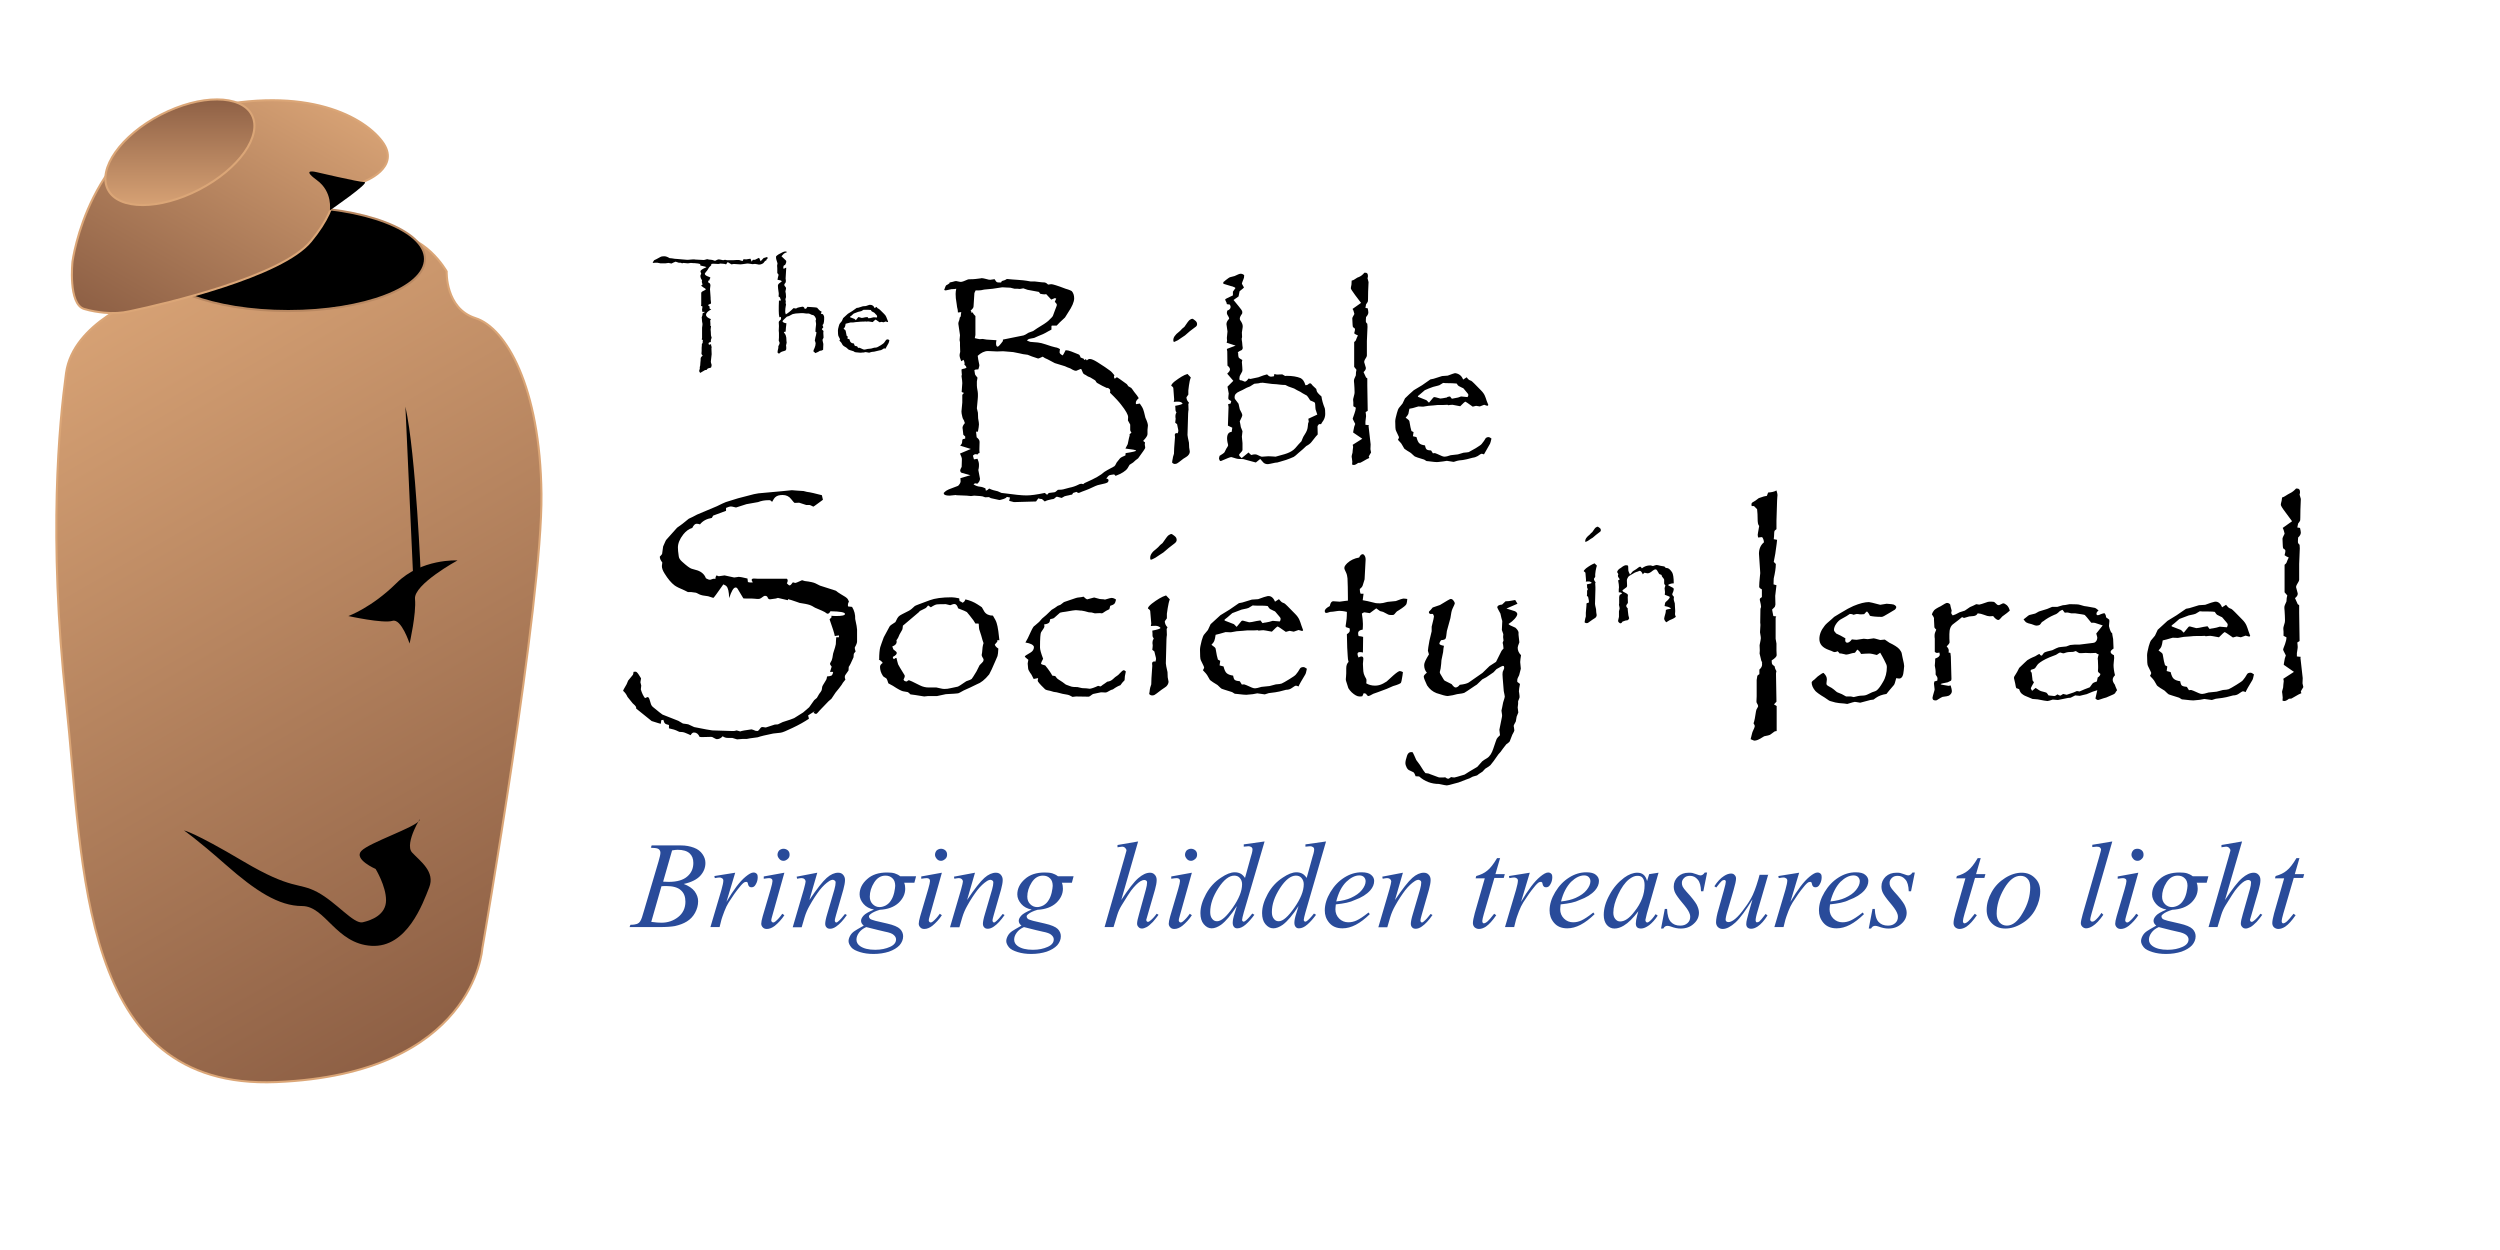 <svg xmlns="http://www.w3.org/2000/svg" viewBox="0 0 1200 600"><path fill="none" d="M312.7 121.3h142.9v81.8H312.7z"/><path d="M314 124.9c.5-.2 1.5-.7 2.9-1.5.5-.3 1.1-.4 1.9-.4.8 0 1.6.3 2.6.9l1.1.1c1 .2 1.9.3 2.5.3l3.5.3 1.2.1h.6c1.1-.1 1.9-.2 2.4-.2.3 0 .7 0 1.2.1l4 .2c.1 0 .5-.1 1.2-.3.1-.1.3-.1.4-.1 0 0 .3.1.8.2.9.1 1.4.1 1.7.2.2.1.6.2 1.2.4.8-.4 1.4-.7 1.8-.7.1 0 .8.1 2.1.4l.9-.2c.6.1 1 .2 1 .2H351.9l1.6-.1h.5c.7 0 1 0 1.1.1l1.3.4.1-.1.4-.8c.6.1 1.1.1 1.3.1l1.9-.3h.1c.1.1.3.6.6 1.4l.5-.8c0-.1.4-.1 1.1-.1l1.6-.8c.1 0 .1-.1.2-.1.2 0 .3.1.3.2l.6 1.4 1.5-1.6.6-.1.7-.3c.3 0 .6.2.7.5l-.6.5-.1.5c-.4.2-.6.3-.7.4l-.7.9c-.1.1-.3.3-.8.5-.4.2-.9.3-1.3.3-.2 0-.4 0-.6-.1-.7-.1-1.1-.2-1.2-.2h-.5c-.5.1-.8.1-.9.1-.2 0-.6-.1-1.2-.2-.5-.1-1-.1-1.4-.1-.1 0-.8.1-2.2.3-.3 0-.7.1-1 .1-.1 0-1.2-.1-3.2-.2l-1.1.2-1.8-1.1-.8 1.1-.6-.2-.8-.1-1.4-.1-.3.1c-.3.1-.5.1-.7.1-.1 0-.8 0-1.9-.1h-.7c-.3 0-.6.1-.8.2.1.2.2.2.2.3 0 .1-.3.5-1 1.1-.1.1-.4.5-.9 1.4-.1.1-.3.5-.8 1-.3.4-.5.7-.5.8 0 .5.6 1 1.8 1.4.6.2.9.4.9.5l-.3.6c-.1.2-.2.4-.3.8h-.5l.1.9.7.4c.2.4.3.6.3.8 0 .2 0 .6-.1 1.1 0 .3-.1.6-.1.9 0 .3.1 1.2.2 2.7l.1 1.4c0 .6 0 1.1.1 1.5 0 .5.1.8.1.8 0 .4-.1.6-.3.7 0 0-.2.1-.4.1s-.3.2-.6.3v.2l-.1.1.7.5v1l.8.4c-1.7.9-2.5 1.8-2.5 2.6s.8 1.5 2.4 2.1c-.3.3-.4.5-.4.7 0 .2 0 .6.1 1.3v1.2l.3.1c-.1.8-.2 1.4-.2 1.7l.1 1.1c0 1 .1 1.6.1 1.8 0 .1.1.4.3 1-.3.7-.4 1.2-.4 1.4v.6l-.1.1c-.7.1-1 .3-1 .7l.2.6 1-.3c0 .4.1.6.1.8.1.4.2.6.2.6s0 .2-.1.5v.4c0 .2 0 1 .1 2.5 0 .3-.1 1.1-.3 2.7 0 .3-.1.6-.1.9 0 .2.1.7.4 1.6-.1.7-.2 1.1-.3 1.2-.1.1-.5.2-1 .3-.4.1-.6.2-.8.4l-.4.5c-.5 0-.7 0-.8.1-1.1.7-1.8 1.1-2.2 1.3-.3-.4-.5-.7-.5-1 0-.1.1-.4.3-1v-.8l.2-.8.1-1.5.1-.9c0-.7 0-1.1.1-1.3.1-.3.4-.6.9-1-.4-.4-.6-.7-.6-1l.1-1.3v-1.5c.1-.8.1-1.3.1-1.8l.4-.5v-.5c0-.2 0-.4.1-.8l-.5-.4h-.1l.2-.6v-4.7c0-.2 0-.5.1-1s.1-.9.1-1.2c0-.1-.1-.5-.2-1.1l-.1-1.3c0-.4-.1-.6-.1-.6s.1-.4.4-1.2c0-.4 0-.7.1-.8.1-.2.3-.3.8-.3v-.5l-.9.2c-.1-.5-.2-.8-.2-1 0-.2 0-.5.1-.9 0-.2.1-.4.1-.8-.3-.1-.5-.2-.7-.3l.1-.7v-5.5c0-.3.4-.7 1.1-1 .7-.3 1.1-.6 1.1-.8 0-.1-.4-.4-1.1-.8-.3-.2-.7-.5-1.2-.9.4-.2.7-.4.7-.6 0 0-.1-.4-.3-1.1v-.2c0-.2 0-.5.1-.7-.5-.6-.8-1.3-.8-2.1 0-.2.1-.5.4-1-.2-.5-.3-.8-.3-1l-.1-.1c0-.5.9-1.2 2.6-1.9.2-.1.3-.2.3-.2 0-.1-.9-.3-2.7-.7-.2 0-.3-.2-.3-.4 0-.1 0-.2.1-.3-.6-.3-1.6-.4-2.8-.5-.4 0-1 0-1.7-.1h-.1c-.1 0-.5.1-1.4.2l-2.2-.2c-.1 0-.3.1-.6.2-.3-.2-.6-.3-.8-.3H325.8l-1.5-.5-.5.2-.5.2-1 .5c-.8-.2-1.3-.3-1.4-.3-.2 0-.7.1-1.5.2H317c-.2 0-.7-.1-1.5-.3h-.3c-.3 0-.9 0-1.7.1 0 0 0-.1-.1-.1l-.1-.1c0-.1.1-.3.4-.6-.1.1.1-.2.3-.5zM372.5 123.1c.2-.3.6-.6 1.2-1l1.9-1c.5-.3 1-.4 1.5-.4.2 0 .4.1.7.3-.9.4-1.4.6-1.6.8l-1.1 1.2 2.2 2.1c.1.1.1.3.1.6 0 .2-.1.5-.3 1l-.3.5-.5.2c-.1 0-.1.2-.2.4s-.1.4-.1.5c0 .2 0 .4.1.7.2 0 .5-.1.7-.3.2-.1.4-.2.6-.2l-.3 5.1c0 .2 0 .4.1.8v.7c0 .4-.2.8-.7 1.3 0 .4 0 .7.1.8l.5.6c.1.1.2.4.2.7 0 .2-.1.6-.3 1.4l.2 1.1c.1 1.1.1 1.6.1 1.6 0 .1-.1.4-.3 1l.2 1.2-.1.6c.1.6.2.9.2.9 0 .1 0 .2-.1.3-.2 1-.3 2.1-.3 3 0 .4.1.8.3 1.3 1-.6 2.3-1.6 3.7-3l1.2.2c.4-.3.9-.5 1.5-.6.9-.2 1.4-.3 1.6-.3.2 0 .5.1.8.4l.2.6h.7c.1-.1.3-.4.5-.7.1-.2.2-.3.3-.2l1.7.1c1.7.1 2.6.2 2.8.3 0 0 .3.4 1 1.1.2.3.6.5 1.2.8l-.4.9c.3.2.6.3 1 .3.4.5.6 1 .6 1.6 0 .6 0 1.3-.1 2s-.2 1.1-.4 1.3l-.3.3.4 1.1-.6.7-.1.3.8.8c-.1.3-.1.4-.1.5v.7l.1 1.7v.3c-.3.6-.5.9-.5 1 0 .1.1.8.4 2l-.1 2.5v.3c-.4.3-1 .5-1.6.5-.3.3-.7.4-1 .6-.4.2-.8.3-1.1.5l-1-.9c.1-.5.3-1 .6-1.6.3-.7.5-1.5.5-2.2 0-.2-.1-.6-.4-1.4l.1-.4.2-1.1c.2-.6.4-1.4.5-2.4l-.5-.3c0-.7.1-1.8.3-3.4v-.3-.2c-.1-.9-.2-1.4-.2-1.4s0-.1.1-.3c.1-.2.1-.3.1-.4 0-.1-.1-.4-.4-1-.2-.3-.4-.6-.7-.8-.1-.1-.4-.2-1-.3-.8-.4-1.2-.6-1.4-.6H387c-1.1-.2-1.7-.2-1.9-.2h-.6c-.8.1-1.3.1-1.4.1-.7 0-1.5.1-2.3.3l-.4.1-1.7.9-1 .3c-1.4 1.3-2.1 2-2.1 2.1 0 .5.6.9 1.9 1.1-.1.4-.1.7-.1.8-.1.6-.2 1.6-.3 3.2-.4 0-.7.1-.8.2v.2c.5.6.8 1.1.9 1.5.2.5.3 1.3.3 2.5l.1.9-.3 1.3.1.8v1c0 .1-.1.3-.3.6 0 0-.6.3-1.8.6-.3.1-.8.4-1.4 1l-.7-.6c0-.6.2-1.3.4-2.2v-.8s.1-.3.4-.8c.1-.2.2-.5.2-.7 0-.1 0-.3-.1-.5-.2-.4-.3-.6-.3-.7l.1-1.5v.6-2-.5-.3l-.1-1.1.1-2.2-.1-1.7c0-.2.1-.4.1-.5 0-.1.3-.3.8-.8.1-.1.2-.3.2-.5 0-.3 0-.6-.1-.9l-.7.2c-.2-.9-.3-1.9-.3-3.1 0-1.5 0-3.1.1-4.9l1-.1c-.2-.4-.4-.9-.5-1.4l-.7-.5c.1-.6.1-1 .1-1.2 0-.3 0-.6-.1-1-.2-1.3-.3-2.3-.3-2.9 0-.5.2-.8.5-1.1.9-.7 1.4-1 1.4-1.1-.4-.4-1.1-.6-2.1-.7.1-.3.1-.6.2-1.1.2-.7.3-1.1.3-1.2 0-.3-.2-.6-.6-.9v-1.2-1c0-.7-.1-1.1-.1-1.3 0-.1.1-.5.2-1.2-.5-1.5-.7-2.3-.7-2.5V123.1zM419.8 147.9l.9-.6c.3.3.5.6.6.7l.6.3c.2.1 1 .9 2.5 2.4.5.5.8.9 1 1.4.2.4.3.8.5 1.3.1.3.3.6.4 1l-.2.2c-.2 0-.5-.1-.9-.3l-1.1.4-1-.2-.9.2c-1.2-.8-1.8-1.3-1.9-1.3-.1 0-.6.4-1.4 1.2-1.2-.2-1.9-.3-2-.3-.3 0-.7 0-1.1.1l-.1-.1c-.3 0-1.1.1-2.5.1l-1.1.1-1.3.1-1.4.2h-1.2c-1.1.3-1.9.5-2.3.6-.1.7-.2 1.1-.3 1.4-.1.3-.3.6-.7 1 .6.4.9.7 1 .9.2 1.2.4 2.1.5 2.5l.5.3-.1 1.1.9.2c.2.8.4 1.3.8 1.6.3.3.8.4 1.4.5.1.6.3 1 .5 1.1.2.1.5.2 1 .2l.5.8c.2 0 .4-.1.5-.1.1 0 .7.2 1.7.7.2.1.5.2.8.2.3 0 .7-.1 1.5-.3l1.8-.2 1.4-.4c.7 0 1.1-.1 1.4-.2.3-.1.9-.5 1.8-1 .8-.5 1.3-.9 1.5-1.1.3-.4.7-.9 1-1.4.2-.2.4-.3.8-.3.2 0 .4.1.8.4-.1.7-.3 1.1-.4 1.4-.8 1.4-1.3 2.3-1.5 2.7-.3-.1-.5-.2-.6-.2-.1 0-.4.2-1 .6-.3.2-.8.4-1.3.4-1.2.3-2 .5-2.5.6-.8.1-1.3.1-1.5.2l-.9.3-1.7-.3-1 .2h-.5c-.5.1-.8.1-1.1.1s-1-.1-2.1-.2l-.5-.1-.6-.4c-1.4-.4-2.2-.7-2.4-.8-.1-.1-.4-.3-1-.9 0 0-.4-.3-1-.6-.5-.3-.8-.6-.9-.8l-.5-.9c-.1-.2-.4-.5-1-1.1.2-.3.3-.5.3-.7 0-.1-.3-.6-.8-1.6-.1-.3-.2-1.1-.2-2.5 0-.4.1-1.1.4-2.1.2-.8.4-1.2.5-1.3l1-1.2.6-1.4c.7-.6 1.4-1.3 2.3-2.1l2.1-1.3 2.1-1.5.8-.1 2.2-.7 1.4-.1c1.1-.4 1.8-.6 1.9-.6 1.2 0 1.9.5 2.3 1.6zm-3.4 4.3l.5.6c.4-.1.6-.1.8-.1.5-.1 1-.2 1.6-.4l1.6.1s.1-.1.1-.3v-.3c0-.2-.1-.4-.3-.6 0 0-.1-.2-.3-.3-.5-.6-.8-.9-.9-.9l-1-.5c-.1-.1-.3-.3-.5-.7-.6-.1-1.5-.1-2.9-.1h-.6l-1 .6s-.6.2-1.6.4c-.8.3-1.5.6-2.1.8-.1.1-.5.4-1.1 1-.1.1-.3.3-.7.5v.2l.1.1 2.1.8.6.6 1.1-1.4c.1-.1.2-.1.3-.1.1 0 .5.1 1.4.4h.1c.3 0 .8-.1 1.6-.3.4 0 .7-.1 1.1-.1z"/><path fill="none" d="M447.9 132.4h335.8v132.3H447.9z"/><path d="M462.1 210.8c.6-.1 1-.2 1.2-.3v-1l-.9-.8c-.1-.8-.2-1.7-.3-2.7 0-.2-.1-.4-.1-.6 0-.7.4-1.5 1.2-2.4l-.2-.2c-.1-.6-.3-1.1-.6-1.5-.2-.3-.4-.7-.5-1.3-.3-1.1-.4-2-.4-2.5l.4-4.3v-3.7l.8-.9c-.8-.3-1.1-.4-1.1-.5.2-2.7.3-4.1.3-4.2 0-.5-.1-1.7-.4-3.6l.2-.2-.2-2.7c.4-.3.9-.4 1.5-.5.3-.1.6-.2.9-.4-.1-.6-.5-1.1-1-1.5.1-.3.1-.6.1-.7 0-.4-.2-.9-.5-1.6l-1.1.7c-.5-1.2-.8-2.2-.8-2.9 0-.3.1-.8.3-1.6l-.1-3v-1.6l-.2-1.1.2-2.3c-.5-3.4-.8-5.2-.8-5.5 0-.5.1-1 .4-1.6.1-.3.2-.7.3-1.4.4-.3.5-.6.5-.9V151.2l.2-1.4-1.6.2c0-.8-.1-1.6-.4-2.6l-.2-1.5c-.4-2.1-.5-3.6-.5-4.8 0-.8.1-1.6.3-2.5-.4.1-1.2.2-2.3.2l-2.8.6c-.1 0-.3-.1-.7-.2.5-1.4.8-2.2.9-2.2.8-.4 1.4-.8 1.7-1.1v-.3c.7-.1 1.2-.3 1.4-.3.9-.3 1.5-.4 1.7-.4.1 0 .6.1 1.5.3.3.1.6.1.9.1.5 0 1.6-.4 3.4-1.2.1 0 .9-.1 2.4-.1.3 0 1.5-.1 3.7-.4.2 0 .3-.1.4-.1.5 0 1.3.2 2.5.5.6.2 1.1.3 1.6.3.3 0 1-.1 2.1-.3.5.9.9 1.4 1.3 1.5.3.1.9.1 1.8.1l.4-.7c.9-.2 1.7-.5 2.4-1 1.8.2 3.4.3 4.9.4 1.8.1 4 .3 6.5.8h2l3.4.4c.8 0 1.3.1 1.5.1.4.1.9.4 1.5 1 .7-.1 1.2-.2 1.5-.2.7 0 3 .7 6.9 2.2 1.8.5 2.8 1 3 1.2.7.8 1.1 2 1.1 3.4 0 1.7-1 4-2.9 6.8l-1.5 2.4c-2 1.8-3.3 3.1-4 3.9h-2.3l-.2.2v1.7c-.8.4-1.2.7-1.5.8-1.8 1.1-3.4 1.8-4.8 2.3l-2 .9c-1.4.3-2.3.4-2.5.5-.3.1-.6.4-1 .7.7.4 1.3.6 1.7.7.1 0 1.3.1 3.6.3 1 .1 2.2.4 3.7.9 2 .7 3.6 1.2 4.6 1.4.8.1 1.6.4 2.3.9-.1.6-.2 1.1-.2 1.5 0 .5.5 1 1.5 1.5.3-.3.7-1.2 1.4-2.5.8 0 1.7.2 2.7.6 1.7.7 2.9 1.2 3.5 1.4.4.1.7.6 1 1.5l1.5.6.2.6.8-.4.5.6c.5-.5.9-.7 1.4-.7.8 0 2 .5 3.6 1.5 2.9 1.8 4.9 3.2 6.1 4.1.6.4 1.3 1.2 2.1 2.2-.1.3-.2.6-.2.7 0 .3.1.6.4 1 .4-.4.8-.7 1.1-.7.1 0 1.7 1.1 4.7 3.3l.7 1c.7.4 1.2.7 1.4.8.1.1.6.7 1.4 1.9 1.1 1.3 1.8 2.3 2.2 3-.9.8-1.4 1.5-1.4 2.2 0 .2 0 .4.1.7l1.8-.3c.7 1 1.3 1.9 1.6 2.7.2.5.6 1.8 1.1 4.1.8 1.7 1.2 3 1.2 3.7v.1l-.2 2v2.1c0 .7-.7 1.8-2 3.1 0 .3.3.6.8.8 0 .4-.1.8-.1 1.1 0 .2 0 .4.1.5.1.6.1 1 .1 1.1 0 .2-1.1 1.9-3.4 5l-1.2.9-1.2 1.1c-.9.6-1.5 1-1.7 1.1-.1.1-.4.7-1 1.7-.9 1.3-2.8 2.5-5.7 3.6l-.7-.7c-1.1.1-1.8.3-2.3.4-.4.2-.9.8-1.5 1.6.8.1 1.1.4 1.1.9 0 .2-.1.5-.3.8-.3.4-1.7.8-4.2 1.3-.8.1-2.4.8-4.9 2l-1.5.6c-1.5.5-2.3.9-2.6 1-.4.2-.7.3-.9.3-.2 0-.6-.2-1-.5l-1.6.5-.5.8c-.7.1-1.2.2-1.4.3-1.1.2-1.8.4-2.2.5l-1.4.8c-1.4-.4-2.2-.6-2.3-.6-.2 0-.6.3-1.1.8-.2.2-.6.4-1.2.4-1.5.3-2.7.6-3.5 1.1l-1.4-1.2h-.3c-.4 0-.9-.1-1.4-.3l-1.1 1.5-10.6.3-2.3-.6.4-1.6-1.5-.3c-.4.5-.9.8-1.6 1-1.2.4-1.8.5-2 .5 0 0-1.4-.3-4.1-.9l-.9-.5-1.8.1c-.9-.4-1.7-.6-2.4-.6-.5 0-1.4-.1-2.9-.2l-1.5.2-2.1-.2-4.9-.2-.3-.1c-1.7.2-2.7.3-3 .3-1.9 0-2.8-.4-2.8-1.2 0-.1.1-.3.3-.4.7-.7 1.4-1.1 2.1-1.4l4.2-1.6c.4-.1.7-.5 1.1-1.1.3-.5.4-.9.4-1.2l-.1-1.5 4.8-1.4-4-1.1c-.6-.1-.9-.6-.9-1.3 0-.2.2-.7.7-1.6l.1-3.1v-.9c0-.3-.3-1.1-.9-2.4l5.2-2.2-5.1-1.6c.4-.5.7-.8.7-.9.1-.1.2-.5.3-1.2-.2.3-.1-.3.2-1zm4.2-60.7h.2l.3-.2c.4.7.8 1.3 1.4 1.8v9.1l-.3 1.5c.9.2 1.5.4 1.8.4.3.1.5.1.7.1l1.2-.1h.1s.7.1 1.9.3c1.5.1 3.1.2 4.7.3-.1.6-.2 1-.2 1.4 0 1.2.3 1.7.8 1.7.3 0 1.2-.9 2.5-2.7v-.7l9.9-2c.4-.1 1.2-.5 2.4-1.3l2.2-.8 1.9-1.3c2.7-1.6 4.5-2.8 5.4-3.6 1.4-1.3 2.1-2.1 2.2-2.4l1-2.7c.6-1.5.9-2.4.9-2.5 0-.4-.3-.9-1-1.5l.7-1.6c-.3-.1-.6-.2-.7-.2-.1 0-.6.2-1.7.7l-2.4-2.6c-.4 0-.6.1-.8.1-.5 0-1.2-.1-2.1-.3-.4-.6-.6-.9-.7-.9l-5.4-1-2-.7-1.7.3-1-.1H487l-2-.5-2.1-.1-1.8-.1-4.6.7-4.1.4c-1.1.3-2 .4-2.8.4h-1.3c-.4.8-.6 1.2-.6 1.4l-.4 6.3c0 .6-.5 1.2-1.4 2l.1.2c.1-.1.3.3.3.8zm.7 68.6l.5 1.8 1.7-.3c.4 1 .7 1.9.7 2.7v.3c0 .4 0 .9-.1 1.5-.1.5-.2.8-.2.9.5 2.7.8 4.1.8 4.2 0 .8-.4 1.6-1.3 2.4-.4-.1-.7-.2-1-.2-.2 0-.5.2-.8.5.9.6 1.9 1 3 1.1 1 .1 1.9.4 2.7.8l.2 1.1c.6-.1 1.1-.5 1.6-1 1.2.6 2.6 1 4.1 1.3l1.8.8 1.7.2c4.4.6 7.9 1 10.3 1 2.1 0 5-.4 8.8-1.2l1.1.9c.5-.6.8-.9 1-.9l2.4-.3c.4 0 1-.4 1.8-1.2 1.3 0 2.2-.1 2.5-.2l3-.8c1.6-.3 3-.8 4.2-1.4.7-.4 1.3-.5 1.6-.5.1 0 .4.1.9.2.3-.4.8-.7 1.4-.9 4.1-1.8 7-3.4 8.7-5 .4-.3 2-1.2 4.8-2.7.2-.1.6-.7 1.1-1.8.8-1 1.4-1.7 1.6-2 .4-.4 1.3-.9 2.6-1.4l.1-1.1c3.3-.5 5-.9 5-1.2 0-.3-1.7-.6-5.1-1 .5-1 .9-1.8 1.1-2.1 0-.2.3-1.2.6-2.9.2-.6.3-1.2.4-1.6l-.2-.2 1-.8c-.4-.6-.6-1-.6-1.2v-2.7l-1.1-2 .1-1.6c0-1.1-1.1-3.1-3.4-6-.9-1.2-2.6-3.1-5.3-5.7.1-.4.1-.7.1-1 0-.3-.1-.6-.4-.8-.4-.3-.6-.5-.7-.5h-.6c-.7-.3-1.4-.7-2.1-1-1.4-.8-2.2-1.2-2.5-1.4-.2-.1-.5-.5-.8-1.1 0 0-.2-.1-.4-.3-.3-.2-.7-.4-1-.6-.7-.5-1.5-.9-2.2-1.1l-1.1-.7c-.6-.3-1-.5-1.1-.7-.1-.1-.4-.7-.9-2-.1-.1-.2-.2-.4-.2-.1 0-.7.3-1.9.8-.1 0-.2.1-.3.1-.5 0-1-.2-1.6-.5-.7-.5-1.6-.9-2.6-1.2l-1.1-.5-4.9-1.5-3.4-1.8c-1-.4-1.8-.8-2.4-1.3-1.2.6-2 .9-2.2.9l-3-1-2-.8-2.2-.3-1.8-.4-1-.2-2-.4c-3.1-.3-4.7-.4-4.8-.4l-2.9.1-4.4-.2c-1.6 0-3.3.8-4.9 2.3.1.9.3 2.2.7 4 0 .1.1.3.1.5 0 .4-.2 1.1-.5 2h-.1c-.9 0-1.5.1-1.8.4.2 1.3.3 2 .4 2.2.1.2.5.6 1.1 1.4-.1.5-.2 1.1-.3 1.8v2c0 .4.1 1.4.4 2.9.1.6.1 1.2.1 1.7s0 1.1-.1 2l-.3 3.2-.1 1.1.5 2.1.1 2.7c.3 1.5.4 2.5.4 2.9 0 .7-.2 1.9-.5 3.5h-.9l.3 2.7c.9.7 1.4 1.4 1.4 2.2l-.1 3.6c0 .3 0 .8.1 1.6l-.3.3h-.3l-.2.2v.3c-.5 0-1-.1-1.4-.1-.4.2-.7.4-1 .7zM562.2 185.2c0-.5.5-1.2 1.6-2.1 2.4-1.8 4.4-3.1 6.2-3.6l1.6 1.7c-.4.9-.7 2.2-.9 3.8-.2 1.3-.3 2.1-.3 2.4v2l-.9 1.3c0 .9.4 1.8 1.2 2.6-.2.4-.3.6-.3.7l.1 2.7-.1.6c0 .3-.1.7-.1 1.2l-.3 10.3c0 .5.3 1.8.7 3.7l.1 2.3c.2 1.1.3 1.7.3 1.9 0 .8-.3 1.4-1 2.1-.2.2-.9.7-2.1 1.4-1.8 1.4-2.8 2.2-3.1 2.3-.4.1-.7.2-1 .2-.4 0-.9-.2-1.3-.7.1-.9.2-1.5.3-1.8 0-.4.2-1.2.6-2.4l.1-2.7.4-5.3-.1-1c0-.6.3-.9.9-.9.1 0 .3 0 .5.1.2-.6.3-1 .3-1.2 0-.3-.1-.8-.3-1.7-.1-.4-.2-.9-.3-1.5l-.9-.7c.1-.8.2-1.4.2-1.8 0-.2 0-.5-.1-.8v-.8c0-.5.2-1 .5-1.6-.4-.4-.5-.9-.5-1.4v-.5l-.1-1.2c2.3-.4 3.5-.8 3.5-1.1 0 0 0-.1-.1-.2-.5-.5-1.2-.7-2-.7-.6 0-1.3 0-2.1.1.1-.5.2-.9.2-1.1 0-.1-.1-1.9-.4-5.4 0-.4-.3-.8-1-1.2zm1-21.8c-.1-1.3.8-2.7 2.8-4.2.4-.3.9-.8 1.4-1.4 0 0 .4-.3 1.1-.9 1.3-2 2.2-3.1 2.5-3.3.5-.4 1-.6 1.4-.6.1 0 .6.3 1.2.8.7.5 1 1.1 1 1.8 0 .6-.3 1.1-1 1.5-1.7 1.2-3.3 2.5-4.8 3.9l-1.5 1-1.9 1.3c-1 .5-1.6.8-1.7.8-.3.1-.5-.2-.5-.7zM585.4 218.8c1.1-.7 1.9-1.2 2.2-1.5.1-.1.5-.8 1-1.9.6-.9.9-1.4.9-1.6 0-.3-.1-.8-.3-1.5-.1-.6-.2-1.2-.2-1.8 0-2 .7-3.1 2.2-3.2l.3-2-2.1-1 .3-8.9-.2-1.4 1.2-.3.3-1.2c-.9-.4-1.4-.8-1.4-1.2 0-.3 0-.9.1-1.6 0-.3.1-.6.1-.8 0-.2-.2-1.3-.6-3.3l2.8-2.8-2.9-3.4.1-.2c.8-.7 1.2-1.3 1.2-1.9 0-.5-.4-1.2-1.2-1.8 0-.9-.1-3.1-.1-6.3 0-.4 0-.8-.1-1 0-.2-.1-.3-.1-.3 0-.3.1-.4.2-.5l4-1.5-4.3-1.4.2-.9-.1-1.4.3-3.1c-.3-2-.5-3.2-.5-3.5 0-.8.4-1.7 1.3-2.6 0-.4-.3-1.1-.9-2-.1-.3-.2-.5-.2-.8 0-.3.1-.7.2-1.1 1.1-.4 1.6-1 1.6-1.8 0-.3-.1-.6-.4-1.1l-1.4-.2c-.1-.7-.3-1.1-.4-1.2-.3-.5-.4-.9-.4-1.1 0-.1 1.2-.8 3.7-1.9V140l1.2-1.7c0-.2-.5-.5-1.4-.8-.3-.1-.5-.1-.8-.2-.8-.2-2-.6-3.6-1.1v-.8c.6-.4.9-.7 1.1-.9 1.1-.9 1.8-1.3 2-1.4l2.3-.6c1.4-.7 2.4-1.1 2.9-1.1.6 0 1.2.2 1.7.7 0 .9-.1 1.5-.3 1.8-.5 1.3-.8 2-.8 2.2 0 .1.3.7.9 1.7 0 .1.1.2.1.2 0 .1-.7.7-2.1 1.8l-.5 2.5-2.4 1.7c2.1 2.6 3.4 4.1 3.7 4.6.4.5.5.9.5 1.2 0 .2 0 .5-.1.8-.7.9-1.1 1.7-1.1 2.4 0 .3.1.5.2.7.8 1.1 1.2 2.1 1.2 2.8 0 .3 0 .7-.1 1.1-.2 1.1-.3 1.8-.3 2l.1 2.2c0 .1-.1.4-.2.8.1.8.1 1.3.2 1.5l.1 1.1c0 .5.1.8.1 1 .1.4.1.7.1.9 0 .2-.1.5-.4.9-.8.3-1.5.7-2 1.2l.2.2c0 .9.1 1.6.2 2 .1.4.7.8 1.8 1.4-.1.5-.2.9-.2 1 0 .5.1 1.3.2 2.5.1 1 .1 1.7-.1 2.1 0 .1-.3.6-.8 1.5-.4.6-.5 1.3-.5 2 0 .5.4.7 1.1.7.9.4 1.4.6 1.5.6.5 0 1.1-.5 1.8-1.5.5.1.8.2.9.2 0 0 1.3-.3 3.8-.8 1.8-.7 3.2-1.2 4.2-1.4.7.8 1.3 1.1 1.9 1.1.4 0 .8-.1 1.4-.2l.2-1.1c.6.2 1 .3 1.3.3l2.5-.1 1.4.8c.3-.1.5-.1.6-.1 2.9 0 5.1.4 6.8 1.1 1 .5 1.8 1.6 2.3 3.4.7 0 1.2-.2 1.5-.6.2-.2.5-.3.8-.3s.7.4 1.2 1.1c1 1 1.6 1.5 1.7 1.6 0 0 .1.3.2.9.1.6.9 1.5 2.3 2.7.2 1.6.7 3.5 1.6 5.7.1.3.2 1.2.2 2.7 0 1.1-.3 2.1-.8 3-.1.2-.3.4-.4.6-.2.3-.5.7-.8 1.3h-1c-.5.5-.7.9-.7 1.1l.1 3.8c0 .1-.3.4-.8.9-.2.3-1 1.2-2.3 2.9-.4.5-1.2 1.2-2.4 1.8l-1.6 1.5-2 1.7c-1.2 1.1-2 1.8-2.4 2-2.7 1.2-4.9 1.9-6.5 2.3l-1.4.4-1 .1c-1.9.4-3.1.7-3.5.7-1 0-1.7-.3-2.2-.8l-1.5-1.7-2.1 1.7c-3.9-1-5.8-1.6-5.9-1.6-.1 0-.8-.1-2.2-.1-.7 0-1.8-.3-3.3-.8-.2-.1-.4-.1-.4-.1-.5 0-2 .6-4.5 1.7-.3.1-.5.2-.5.2-.4 0-.7-.3-.8-1 0-.1-.1-.2-.1-.3l.3-1.2zm15.9-.6c.5-.1 1-.1 1.4-.1.3 0 .8.2 1.6.6.8.4 1.3.6 1.7.5l2.8-.2 2.1.1 1.4.1 4.3-1.2c1.7-.5 3.2-1.2 4.3-2.1.3-.2 1.1-1 2.4-2.6l1.4-1.5.6-1.5c.1-.4.5-1 1-1.8.8-1.2 1.3-2.4 1.4-3.5.1-1 .2-1.7.2-1.8.2-.5.3-.7.3-.8l-.2-1.4 4.3-2-.8-2.4c-.1-.2-.1-1-.2-2.4 0-.5-.1-.9-.4-1.1-.1-.1-.8-.4-2-.9-.8-1.3-1.3-2-1.6-2.3-.2-.1-.9-.5-2-1.1l-1.1-.7-1.6-.8-1.4-.8-2.8-1-1.4-.7c-1.1 0-2.1-.1-2.9-.2-.5-.1-1.7-.2-3.5-.3-1-.1-2.6-.3-4.6-.6-.1 0-.2 0-.3.1h-.1s-.1 0-.2-.1l-1.3.3c-1.2.1-1.8.2-2 .2-.1 0-.8.5-2.1 1.3-.9.3-2.1.8-3.6 1.7-.3.1-.8.4-1.5.7-1.6.7-2.3 1.6-2.3 2.7 0 .5.1.9.4 1.2l1.5 2 .6 2.7c.8 1.4 1.2 2.3 1.2 2.8 0 .4-.4 1.3-1.1 2.7-.1.1-.1.2-.1.3l.3 1.5.2 1.2.8 2c-.2 1.4-.3 2.3-.3 2.6l.3 3.1v3.3c0 .3-.5 1-1.5 2-.1.1-.1.2-.1.4 0 .4.4.8 1.2 1.5l3.3-2.7c.7.8 1.2 1.2 1.5 1.2.1 0 .2 0 .5-.2zM648.8 134.7c.5-.1 1-.3 1.4-.6.9-.6 1.5-1 2-1.1 1-.4 1.9-1.1 2.7-2.1h.5c.8 0 1.2.5 1.2 1.5v.1c0 .2 0 .5-.1.7 0 .2-.1.3-.1.3l.5 1.9-.2 4.6c0 2.9-.1 4.5-.1 4.6-.1.4-.4.8-.9 1.5l-.3 1.7 1.1.2c.2.9.3 1.6.3 2 0 .7-.4 1.4-1.1 2.2-.1 1-.1 1.7-.1 2 0 .4.2.8.7 1.2 0 .7.1 1.2.1 1.5l-.3 6.8v6.9c0 .4-.3 1.1-1 2.1-.2.4-.3.8-.3 1.1 0 .1.3 1 .8 2.7v.3c0 .5-.4 1.2-1.1 1.8l1.2 2.6.6.4v3.4l.2 12.2-1 .6c.1.8.2 1.4.2 2 0 .1-.1 1-.3 2.6v1.5l1.7.2-.2.4 1 8.8-.1 2.3.3 1.6c-.7 1.2-1.1 1.8-1.1 1.9 0 .2.1.4.3.7-.7.3-1.7.8-3 1.6-.8.4-1.2.7-1.3.7-.1 0-.4.1-1.1.1-.9.7-1.6 1-2.1 1-.1 0-.4-.1-.8-.2 0-.5.1-1 .1-1.4 0-.4-.1-.9-.2-1.7-.1-.3-.1-.6-.1-.9 0-.1.1-.7.4-1.7l.1-1.2.2-1.6-.2-1 4.6-2.9-4.4-3 .1-.7.4-2 .5-1.4c0-.1-.3-.7-1-2-.1-.2-.2-.4-.2-.6 0-.1.3-.9.8-2.3.4-1 .6-2 .7-2.9l-1.2-.7v-1.8c-.1-.8-.1-1.4-.1-1.6 0-.1.2-.9.6-2.4 0-.1.1-.4.1-.9 0-1.3-.1-2.7-.2-4.2-.1-.6-.1-1.1-.1-1.5 0-.4.3-1.2.9-2.4 0-1.1.1-2 .3-2.7l-1.1-1.4v-11.9c.5-.4.8-.7.9-1.1.2-.6.5-1.3.9-2.1-.8-.3-1.4-.6-1.8-1 .3-1 .4-1.6.4-1.9 0-.4-.3-.7-1-1.1-.1-.5-.2-1.2-.2-2l-.1-2.2c0-.3.3-.8.8-1.7.1-.1.2-.3.2-.4 0-.1-.1-.4-.3-1.1-.2-.6-.3-1-.4-1l-.2-.3 4.1-2.9-2.8-3.7c-1.4-1.9-2.1-3-2.1-3.3 0-.3.1-.9.3-1.8 0-.5.1-1.1.1-1.9zM702.3 182.2l1.7-1.1c.5.7.9 1.1 1.1 1.2.1.1.5.3 1.1.5.4.2 1.9 1.7 4.7 4.6.9.9 1.5 1.8 1.8 2.5.3.7.6 1.5.9 2.5.2.5.5 1.2.8 2l-.4.4c-.4-.1-.9-.2-1.6-.5l-2.1.8-1.8-.3-1.6.4c-2.2-1.6-3.4-2.4-3.5-2.4-.2 0-1.1.7-2.5 2.2-2.3-.4-3.5-.7-3.7-.7-.6 0-1.3.1-2.1.2l-.3-.2c-.6.1-2.1.1-4.7.1l-2 .2-2.5.2-2.5.4-2.3-.1c-2.1.7-3.5 1-4.3 1.1-.2 1.2-.4 2.1-.5 2.5-.2.5-.7 1.1-1.3 1.8 1.2.8 1.8 1.4 1.8 1.7.4 2.3.7 3.9 1 4.7l1 .5-.3 2 1.7.4c.4 1.5.8 2.5 1.4 3 .5.5 1.4.8 2.7 1 .2 1.1.5 1.8.9 2 .3.2.9.4 2 .4l.9 1.4c.4-.1.7-.1 1-.1.2 0 1.3.5 3.3 1.4.4.2.9.3 1.4.3.5 0 1.4-.2 2.8-.7l3.5-.4 2.7-.8c1.3-.1 2.1-.2 2.5-.3.6-.3 1.7-.9 3.4-1.9 1.6-1 2.5-1.6 2.8-2 .6-.8 1.3-1.6 1.8-2.6.3-.4.8-.7 1.5-.7.3 0 .8.2 1.4.7-.3 1.3-.5 2.1-.7 2.5-1.5 2.6-2.5 4.3-2.9 5.1-.5-.2-.9-.3-1.2-.3-.2 0-.8.4-1.8 1.1-.7.4-1.5.7-2.4.8-2.2.6-3.8 1-4.7 1.1-1.5.1-2.4.3-2.8.4-1.1.4-1.7.5-1.7.5l-3.2-.5-1.9.3-.9.1c-.9.1-1.5.2-2 .2s-1.8-.1-4-.4l-1-.1-1.1-.7c-2.7-.8-4.2-1.3-4.5-1.5-.2-.1-.8-.7-1.8-1.6-.1-.1-.7-.5-1.9-1.2-1-.6-1.6-1.1-1.6-1.4l-1-1.7c-.1-.3-.8-1-1.8-2.1.4-.6.5-1 .5-1.3 0-.1-.5-1.1-1.4-3-.3-.5-.4-2-.4-4.6 0-.8.3-2.1.8-3.9.4-1.4.7-2.2.9-2.4l1.8-2.2 1.2-2.5c1.2-1.2 2.6-2.5 4.2-3.9l4-2.4 4-2.8 1.5-.3 4.1-1.3 2.7-.2c2.1-.8 3.3-1.2 3.5-1.2 1.8.2 3.2 1.2 3.9 3.1zm-6.3 8.1l.9 1.1c.7-.1 1.2-.2 1.5-.3 1-.1 2-.4 2.9-.8l3.1.3s.1-.2.3-.5c0-.2.1-.4.1-.5 0-.3-.2-.7-.7-1.2-.1-.1-.3-.3-.5-.6-.9-1.2-1.4-1.7-1.6-1.6l-1.8-.9c-.2-.1-.6-.5-1-1.2-1-.1-2.8-.2-5.4-.2l-1.1-.1-1.8 1.1c-.1.1-1.1.3-3 .8-1.5.5-2.9 1.1-4 1.6-.3.2-1 .8-2.1 1.8-.2.2-.6.5-1.2 1v.3l.1.1 4 1.6 1.2 1.2 2.1-2.5c.2-.1.4-.2.6-.2.1 0 1 .2 2.7.7h.1c.5 0 1.5-.2 3.1-.5.2-.3.7-.4 1.5-.5z"/><path fill="none" d="M296.8 233.5h448.6v160.7H296.8z"/><path d="M299.1 331.6c0-.3.6-1.3 1.7-3.2l.7-1.7c1.4-1.7 2.2-2.6 2.3-2.8.1-.1.2-.6.3-1.4.3 0 .5-.1.8-.1.3 0 .6.1.8.3.4.4.7.8 1 1.3l1 1.6-.3 1.9.4 1.6-.2 1.8c.5 1.8 1.2 3.2 2 4.2l1.2-.5h.1c.1 0 .3.1.4.2.2.1.6 1.1 1.1 3 .2.7.6 1.3 1.3 1.8 2.3 1.9 3.8 3.1 4.3 3.4l7.6 3 2.2 1.3c1.4.2 2.3.3 2.6.4.2.1 1.1.5 2.8 1.3 4.9 1 7.8 1.5 8.7 1.6l6.6.2c.8 0 1.8.1 3.1.1.6 0 1 0 1.2-.1.5-.1.7-.2.8-.2l1.7.5c.7-.3 2.5-.6 5.4-1 .3 0 1 .3 2 .7.4 0 .7.1.8.1.4 0 .9-.5 1.6-1.5.2-.3.5-.4.8-.4.2 0 .5 0 .9.1.3 0 .5.1.8.1.1 0 1.6-.5 4.3-1.4l1.5-.1 2.3-1.1c3-.9 4.8-1.6 5.5-1.9.4-.3 1.9-1.2 4.3-2.7 1.6-1.4 2.6-2.2 2.9-2.5.2-.3 1-1.4 2.4-3.4l1.3-1.1 1.1-1.9c.6-.8 1-1.3 1.1-1.6.1-.1.2-.6.3-1.4-.1-.4.5-1.5 1.8-3.5.3-.4.5-1.1.6-1.9 1-.1 1.7-.2 2.1-.4.3-.2.6-.7.8-1.6l-.2-.2h-1.3l.8-2.5c-.5-.6-.8-1.1-.8-1.4 0-.2.3-.7.8-1.6.2-.5.5-1.6.7-3.3.8-2.4 1.2-3.9 1.3-4.5 0-1 .1-2.1.2-3.3h1.3v-.9l-2 .3c-.2-1.3-1.1-4-2.5-8l1-1.1-.2-.6c1 0 1.7.1 2.2.1 2.9 0 4.4-.3 4.4-1 0-.8-2.3-1.2-7-1.3-.4.8-.8 1.2-1.4 1.2-.2 0-.6-.3-1.3-.8-.3-.2-1.8-.9-4.7-2.1-1.1-.7-1.9-1.1-2.5-1.3-1.2-.4-2.9-.7-4.9-1l-1.4-.5c-2.1-.7-3.2-1.1-3.4-1.1h-.2v-.1l-.3-.2-.1.2c-.2.3-.3.4-.3.4l-4.7-1.1-1 .3c-1.7.2-2.7.4-2.9.4-.2 0-.5-.2-.9-.5-.1-.8-.6-1.2-1.4-1.2-.4 0-1 .4-1.9 1.1-.3.2-.7.4-1.3.4-.4 0-1 0-1.7-.1-.8-.1-1.3-.1-1.5-.1-2.7 0-4 0-4-.1l-2.7-4.5c-.3-.5-.6-.7-1-.7-1 0-2 1.7-3.1 5.1-.1-3-.5-4.9-1.3-5.7-.2-.2-.4-.4-.7-.5l-.8-.4c-3 4.3-4.6 6.5-4.8 6.5l-2.5-.8c-2-.2-3.4-.5-4.2-.9-1.1-.6-1.6-.8-1.7-.8l-1.5-.2-.7-.1h-1.6l-1.6-.8c-2.4-1-4-1.8-4.8-2.4-1.6-1.2-3.2-3.1-4.8-5.7-.9-1.4-1.3-2.6-1.3-3.6 0-.4.1-1 .2-1.7-.8-1-1.2-1.9-1.2-2.8.7-.7 1-1.1 1.1-1.3l.5-3.6c.9-2.1 1.4-3.2 1.6-3.3l5.1-5.7 2.5-1.8 3.1-2.5 1.9-.9 2.1-1.1 9.5-4c2-1 3.5-1.7 4.3-2 2.5-.8 4.4-1.4 5.8-1.8l7.7-2 2.2-.4 11-1 5-.5s.9.1 2.5.2l3.1.2 1.6.4c1.7.2 4.1.8 7.2 1.6l.5 2.2c-1 .7-1.6 1.2-1.9 1.4-.6.4-1 .7-1.1.8-.7.5-1.2.9-1.6 1.1-.9-.5-1.5-.7-1.8-.8H387l-3.4-1.1-2.2.1c-.1 0-.7-.6-1.7-1.9-.9-1.2-2.3-1.9-4-1.9-1.6 0-2.7.3-3.5 1-.5.4-1 1.2-1.6 2.3-.5-.6-.9-.8-1.1-.8h-.8c-1.7 0-3.3.3-4.8.9l-5.6 1-5 1.6c-1.5-.4-2.3-.5-2.5-.5-.4 0-1.2.2-2.3.7v1.4l-6.2 2.3-.6 1.1c-2.4.4-4.4 1.4-5.7 3.1-.6-.2-1.1-.3-1.6-.3-.8 0-1.5.7-2.1 2-1.7.5-3.1 1.6-4.3 3.1-1.8 2.3-2.6 4.4-2.6 6.3 0 .9.1 2.3.4 4.2.1.9.6 1.7 1.6 2.6 2.2 2 3.8 3.2 4.6 3.4l2.8.8c2 .7 3.4 2 4 3.7 0 .1.3.2.7.4.4.2.8.4 1.3.4.1 0 .5-.1 1.3-.4.1 0 .3-.1.5-.1s.5 0 .8.1c0-.7.2-1.3.5-1.7.6.2 1 .4 1.1.4l2.8-.4 4.6 1 1.5-.2c.2 0 .4-.1.6-.1.8 0 2.3.3 4.3.8l.2 1.7c.7.2 1.2.2 1.6.2.2 0 .4 0 .8-.1-.4-.4-.6-.8-.6-1.1 0-.5.4-.7 1.1-.7l2 .1h13.8c.3.3.4.5.4.8 0 .4-.1.9-.4 1.4.6.6 1 1 1.3 1 .4 0 .9-.5 1.6-1.5.5.2.9.3 1.3.3.1 0 1.1-.4 3.1-1.3.7.2 1.1.3 1.3.4 2.6.3 4.3.7 5.1 1.1l2.2 1.1 7.5 2.4c.1 0 .5.3 1.1.8.6.4 1.1.7 1.4.9 1.8 1 2.8 1.7 3.2 2.2.2.2.4.7.7 1.4-.4.6-.5 1.2-.5 1.6 0 .2 0 .4.1.7l1.9.2c1.1 1.8 1.6 3.8 1.5 5.8.6 2.7.9 4.4.9 5.1v5.7c0 .6-.3 1.5-1 2.7-.1.1-.1.3-.1.4 0 .3.1.9.4 1.7-.6.6-.9 1.1-.9 1.4l-.1 1.4c-1.1 2.6-1.9 4.1-2.3 4.6l-.1 1.7-1.6 2.3-.1.3c-.1.3-.1.5-.1.5 0 .4.1.8.3 1.3-1 1.2-1.6 2-1.8 2.5-.8 1.1-1.7 2.3-2.9 3.7l-2 3-1.4 1.2-2.4 2.5c-1.4 1.4-2.3 2.4-2.8 3-.3.4-.6.6-.9.6l-1.1-.5.5-.8-3.1 2 .4 1.6c-2.1 1.4-4.7 2.9-7.9 4.4-2.9 1.4-4.8 2.2-5.7 2.3l-3.6.4c-3.5.7-6 1.3-7.4 1.8l-3.7.5-1.6.3h-2.1l-2.5.2c-1.4-.4-2.1-.6-2.3-.7h-2.1c-.9 0-1.7-.2-2.5-.8-.9 1-1.8 1.4-2.9 1.4-.2 0-.8-.3-1.9-.9-.2-.2-.6-.2-1-.2l-4 .1c-.3 0-.7 0-1.3-.1-.6-1.4-1.5-2.1-2.7-2.1-.6 0-1.1.4-1.6 1.3-.7-.4-1.6-.7-2.5-1.1-.9-.4-1.8-.5-2.9-.5-1.3-.6-2.1-1-2.6-1.1-.9-.2-1.7-.4-2.4-.6V348c-1.2-.3-1.8-.5-1.9-.8-.2 0-.5-.6-.8-1.7l-1 .2-.2 1.7c-.4 0-1.8-.5-4.4-1.3l-7.2-5.8-.2-.1c0-.6-.1-1-.3-1.2-.1-.2-.6-.7-1.4-1.4-.2-.2-1-1.2-2.5-3.1-.5-1.2-1.3-2.2-2.1-2.9zM422 316.5c0-2.6.2-4.6.5-5.8.3-1 .9-2.6 1.7-4.8 1.6-3 2.6-4.8 2.8-5.2.2-.4 1.2-1.1 2.8-2.1l.9-1.8c.4-.6.7-1 .9-1.1.4-.4 2-1.2 4.6-2.5.8-.4 1.8-1.2 2.9-2.3.2-.2 2.6-1.1 7.2-2.8 2.4-.9 5.9-1.4 10.5-1.4.9 0 2.1.2 3.6.5l.2 1.3c.6.2 1 .5 1.4.8.6-.2 1.1-.7 1.4-1.6 2.2.5 4.1 1.3 5.8 2.4 1.2.8 1.9 1.2 2.1 1.4.1.1.5.8 1.2 2.1.8 1.2 2.2 1.9 4.1 1.9 1 1.6 1.6 2.8 1.8 3.6.3.8.5 2 .8 3.9.2 1.8.4 3.3.5 4.3h-1v.7l-1.2 1.4c.2.7.7 1.3 1.7 1.9-.1 1.8-.2 3-.4 3.6-.1.3-.4 1-.9 2.1-1.5 3.5-2.5 5.7-3.1 6.7-2.1 2.6-4.1 4.1-5.8 4.7l-3.3 1.6-3.1 1.4c-1.6.9-2.5 1.4-2.8 1.4-.3.1-2.2.2-5.8.4l-4.2.9h-4.3l-1.9.2c-3.5-.6-5.7-.9-6.6-1-.6-.6-1-1-1.3-1.1-.1 0-.9-.2-2.3-.4-.8-.2-2.4-1-4.8-2.6-.4-.2-1.1-.6-2.2-1.2-.2-.7-.4-1.2-.5-1.5-.2-.4-.3-.7-.5-.9 0 0-.5-.3-1.3-.8 0 0-.2-.2-.4-.5-.9-1.4-1.3-2.8-1.3-4.2 0-.7.4-1.3 1.3-1.9-.4-.6-1-1.2-1.9-1.6l.2-.1zm6.6-1.2v.6l.5.5c.4-.4.8-.6 1.2-.6.3 1.4.6 2.4.8 3.1.2.4 1.2 2.2 3.1 5.2 0 .1.1.2.1.4 0 .4-.2.9-.6 1.7.2.6.7.9 1.6.9.4-.4.7-.6 1-.6.2 0 2 .8 5.3 2.5 1.4.7 2.8 1 4.3 1h3.6l1.8.4c.8.2 1.4.3 2 .3.9 0 2-.1 3.1-.4.8-.2 1.9-.4 3.3-.7.4-.1 1.8-1 4.1-2.6 1.6-.5 2.4-.9 2.6-1.1.3-.3 1-1.5 2.3-3.6l1.5-3c1-1 1.6-1.6 1.7-1.8.2-.3.2-.7.2-1.1-.6-1-.9-1.6-.9-1.9v-.1l.2-1.2c.1-1.8.3-3.4.7-4.5-.3-.8-.7-2-1.1-3.6l-1-3.1c-.1-.4-.1-1.2-.2-2.5l-.2-.2h-1.4c-.4-.8-1.3-2.1-2.7-3.8-.8-1-1.3-1.6-1.4-1.7-.1-.1-.5-.3-1.2-.6-.6-.2-1.6-.6-3-1.2-.4-1.4-1-2.1-1.9-2.1-.2 0-.9.2-1.9.6-1.2-.3-1.9-.5-2.1-.5-2.1 0-3.5 0-4.1.1-.7 0-1.7.5-3.1 1.4l-1.3-.9c-.6.8-1.1 1.3-1.4 1.4l-2.6 1.3-.4.5-7.2 6.1-.5.4c-.1 1.1-.2 1.8-.4 2.1l-1.2 2.1c-.4 1.1-.9 2.1-1.5 2.8 0 .3.1.6.1.8 0 .9-.7 1.7-2.1 2.2 0 .1.2.6.5 1.4 1.1.8 1.6 1.3 1.6 1.5.2.8-.5 1.4-1.8 2.1zM492.2 308.4c.6-.9 1.5-2.7 2.7-5.4.8-1.7 1.4-2.6 1.7-2.6.7-.6 1.4-1.2 2.2-1.9l1.4-1.6 2-1.7 2.6-2.5 1.5-.9 1.4-1 1.3-.5 1.7-1.3 3.2-1.1c2-.7 3.2-1.1 3.7-1.1 1-.1 1.8-.2 2.5-.4.8.8 1.4 1.2 1.7 1.3 0 0 1-.3 3-.8.2 0 .3-.1.4-.1 0 0 .9.2 2.6.7.2 0 .5.1 1 .1.7 0 1.2.1 1.6.2 1.9-.6 2.9-.8 3.1-.8.8 0 1.5.3 2.2.8-.2 1-.5 1.7-.8 2-.4.4-1 .7-2 1l-.4 1.6c-1.3.6-2.1 1.1-2.5 1.4-.5.4-.9.6-1.1.6l-.9-.1h-.2l-2.2.1h-.1l-1.5-.4-1.4-.1c-1.4-.4-2.5-.7-3.4-.8-.3 0-.7 0-1.3-.1-.7-.1-1.3-.1-1.8-.1-.3 0-1.8.2-4.5.7-1.4.2-2.3.3-2.8.5-.4.3-1.3 1.1-2.6 2.3-.3.4-1 .6-2.1.8-.1.9-.3 1.5-.7 1.8-.4.3-1.1.6-2.2.7.1.4.1.8.1 1.2 0 .2-.5 1-1.6 2.6-.3.5-.5 2.9-.5 7.3 0 1 .5 2.8 1.5 5.4-.6 1.1-1 1.9-1 2.5.2.2.9.4 2 .7 1.8 2.2 2.9 3.9 3.4 4.9l1.4.2c.6.8 1 1.3 1.2 1.4l2.3 1.5 1.6 1.2c1.5.6 2.5.9 2.8 1 .2.1 1.2.2 2.8.2l2.2.5 2.1.1 1.6.2c.8-.1 2.1-.5 4-1.4l1.1.3c.5-.3.9-.5 1-.7.3-.2 1.1-.7 2.3-1.6 1-.1 2-.5 2.8-1.3.6-.6 1.3-1.2 2-1.6.3-.2.7-.5 1-.9 1-1.1 1.7-1.7 2.1-1.7.3 0 .6.2 1 .6-.4 1.6-.6 3-.6 4.2-.8.8-1.5 1.6-2 2.4-.9.3-2.1.9-3.6 2-.6.1-1.2.4-1.7.7-.8.5-1.4.8-1.9.8l-2-.1h-.1c-2.1.4-3.4.7-3.8.8-.1 0-.7.4-1.6 1.1-.2.1-.4.2-.5.2l-6.1-.1c-.2 0-.8.1-1.7.2-1-.6-1.9-1-2.7-1.1-1.1-.1-2.7-.5-4.9-1.1l-1.4-.2-1.7-.5c-1.1-.2-1.8-.4-2-.5-.3-.1-.6-.3-.9-.7-2.1-2-3.1-3.3-3.1-3.6 0-.3.1-.7.2-1.1l-.1-.2-2 .4-.1-.1c-.7-1.5-1.2-2.4-1.6-2.8-.6-.9-1-1.7-1-2.2 0-.2-.1-1-.2-2.2v-.2l.3-1.7c-1.1-.8-1.7-1.4-1.7-1.7 0-.1.9-.7 2.8-1.8 1-.6 1.6-1.5 1.6-2.7-.3-1-1.6-1.7-4.1-2.1zM551 292.1c0-.6.6-1.3 1.8-2.3 2.6-2 4.9-3.4 6.9-4l1.8 1.9c-.4 1-.7 2.4-1 4.2-.2 1.5-.4 2.4-.4 2.7v2.2l-1 1.4c0 1 .4 2 1.3 2.9-.2.4-.4.7-.4.8l.1 2.9-.1.7c0 .3-.1.7-.1 1.4l-.3 11.5c0 .6.3 2 .8 4.2l.1 2.5c.2 1.2.4 1.9.4 2.1 0 .8-.4 1.6-1.1 2.3-.2.2-1 .7-2.3 1.6-2 1.6-3.2 2.4-3.4 2.5-.4.2-.8.2-1.1.2-.5 0-1-.2-1.4-.7.2-1 .3-1.7.3-2 0-.5.3-1.4.7-2.6l.1-3 .4-5.9-.1-1.1c0-.6.4-1 1-1 .2 0 .4 0 .6.1.2-.6.3-1.1.3-1.3 0-.3-.1-.9-.4-1.9-.1-.4-.2-1-.4-1.7l-1-.8c.1-.9.2-1.5.2-2 0-.2 0-.5-.1-.9v-.8c0-.5.2-1.1.6-1.7-.4-.5-.6-1-.6-1.5v-.9l-.1-1.4c2.6-.5 3.9-.9 3.9-1.3 0 0 0-.1-.1-.2-.6-.5-1.3-.8-2.2-.8-.6 0-1.4 0-2.3.1.1-.6.2-1 .2-1.2 0-.1-.2-2.1-.5-6 0-.3-.4-.8-1.1-1.2zm1.1-24.2c-.1-1.5.9-3 3.1-4.6.5-.4 1-.9 1.6-1.6 0 0 .4-.4 1.2-1 1.5-2.2 2.4-3.4 2.8-3.7.6-.4 1.1-.7 1.5-.7.2 0 .6.3 1.4.9.8.6 1.1 1.2 1.1 2 0 .6-.4 1.2-1.1 1.7-1.8 1.3-3.6 2.8-5.3 4.3l-1.7 1.1-2.1 1.4c-1.1.6-1.8.9-1.9.9-.4.2-.6-.1-.6-.7zM612 288.8l1.9-1.2c.6.7 1 1.2 1.3 1.4.1.1.5.3 1.3.6.4.2 2.1 1.9 5.2 5.1 1 1 1.6 1.9 2 2.8.3.8.7 1.7 1 2.8.2.6.5 1.3.8 2.2l-.4.4c-.4-.1-1-.3-1.8-.5l-2.3.8-2-.4-1.8.5c-2.5-1.8-3.8-2.6-3.9-2.6-.2 0-1.2.8-2.8 2.5-2.6-.5-3.9-.7-4.1-.7-.6 0-1.4.1-2.3.2l-.3-.2c-.6.1-2.4.1-5.2.1l-2.2.2-2.8.2-2.8.5-2.5-.1c-2.3.7-3.9 1.1-4.8 1.3-.2 1.4-.4 2.3-.6 2.8-.2.6-.7 1.3-1.4 2 1.3.9 2 1.5 2 1.9.4 2.6.8 4.3 1.1 5.2l1.1.6-.3 2.2 1.9.5c.4 1.6.9 2.8 1.6 3.3.6.5 1.6.9 3 1.1.2 1.2.5 2 1 2.2.3.2 1 .4 2.2.5l1 1.6c.4-.1.8-.1 1.1-.1.2 0 1.4.5 3.6 1.5.5.2 1 .4 1.6.4.5 0 1.5-.2 3.1-.7l3.9-.4 3-.8c1.4-.1 2.3-.2 2.8-.4.7-.3 1.9-1 3.7-2.1 1.8-1.1 2.8-1.8 3.1-2.2.7-.8 1.4-1.8 2-2.9.3-.5.9-.7 1.7-.7.4 0 .9.3 1.6.8-.3 1.4-.5 2.4-.8 2.8-1.7 2.8-2.8 4.7-3.2 5.7-.5-.2-1-.4-1.3-.4-.2 0-.9.4-2 1.2-.7.5-1.6.8-2.7.8-2.5.7-4.2 1.1-5.2 1.2-1.6.2-2.7.3-3.1.4-1.2.4-1.9.6-1.9.6l-3.6-.5-2.1.4-1 .1c-1 .1-1.7.2-2.2.2-.5 0-2-.1-4.4-.4l-1.1-.1-1.3-.8c-3-.9-4.7-1.5-5-1.6-.2-.1-.9-.7-2-1.8-.1-.1-.8-.5-2.1-1.3-1.1-.7-1.7-1.2-1.8-1.6l-1.1-1.9c-.2-.3-.8-1.1-2-2.3.4-.6.6-1.1.6-1.4 0-.1-.5-1.2-1.6-3.4-.3-.6-.4-2.3-.4-5.1 0-.9.3-2.3.8-4.3.5-1.6.8-2.5 1-2.7l2-2.4 1.3-2.8c1.4-1.3 2.9-2.7 4.7-4.3l4.4-2.7 4.5-3.1 1.6-.3 4.6-1.4 3-.2c2.4-.9 3.7-1.3 3.9-1.3 1.9-.7 3.4.4 4.2 2.5zm-7 9l1 1.3c.8-.2 1.3-.3 1.6-.3 1.1-.2 2.2-.4 3.3-.8l3.4.3.3-.6c0-.2.1-.4.1-.6 0-.4-.2-.8-.7-1.3-.1-.1-.3-.3-.6-.7-1-1.3-1.6-1.9-1.8-1.8l-2-1c-.2-.1-.6-.6-1.1-1.4-1.2-.2-3.2-.2-6-.2l-1.2-.1-2 1.2c-.1.1-1.2.4-3.3.8-1.7.6-3.2 1.2-4.5 1.7-.3.2-1.1.9-2.3 2-.2.2-.7.6-1.4 1.1v.4l.1.1 4.4 1.7 1.3 1.3 2.3-2.8c.2-.2.4-.2.7-.2.1 0 1.1.3 3 .8h.1c.5 0 1.7-.2 3.4-.6.4-.1 1-.2 1.9-.3zM638.3 290.9c.3-1.6.9-2.3 1.6-2.3h.1l3 .2h.1c2.2-.3 3.5-.5 3.9-.5v-1.4c0-3.8-.1-6.9-.2-9.3-.1-1-.3-2-.7-2.8l-.6-1.3c-.2-.3-.2-.7-.2-1 0-.6.5-1.3 1.4-2.2 1.5-1.4 3.4-2.3 5.7-2.7.5-1.1 1.1-1.6 1.7-1.6.2 0 .4.1.6.3.6.6.8 1.4.8 2.3 0 0-.2 3.2-.5 9.5-.5 1.6-.8 2.6-.9 2.9-.2.6-.6 1.1-1.4 1.7 0 .8.1 1.6.4 2.3h1.4l-.4 3.1c1 .1 3.1.6 6.3 1.4.2 0 .9.1 2 .1.7 0 1.9-.2 3.6-.7l4-.4c2-.8 3.3-1.2 3.6-1.2.5 0 1.2.1 1.9.2-.1 1.1-.2 1.9-.4 2.4-.2.6-1.4 1.6-3.8 3.1-.6.3-1 .6-1.2.9-.6.7-.9 1.1-1 1.1-.2.2-.7.2-1.4.2-.6 0-1-.1-1.3-.2l-2.5-1.3-1.5-.4-1.8-1.3-3.1 2.3-2.6-.4c-.2 0-.6.2-1.2.6.3 1.9.5 3.6.5 4.9 0 .6 0 1.6-.1 2.8-1.5.2-2.2.8-2.2 1.8 0 .4.1.8.2 1.3.9.1 1.6.2 2.2.4l-.1 7.5c-.6-.2-1.1-.2-1.5-.2-.7 0-1.1.3-1.1.9 0 .5.2 1.1.5 1.7.6-.4 1-.5 1.4-.5.6 0 .9.4.9 1.1l-.2 2.4v.1c.1 1.6.1 2.8.2 3.6.1.8.3 1.5.7 2.3l.7 1.3c.1.2.1.4.1.7 0 .4 0 .8-.1 1.4 1.2.7 2.6 1.1 4.2 1.1 1.3 0 2.6-.3 3.9-1 1-.6 1.6-.9 1.7-1l3.3-3c1.6-1.4 2.6-2 3-2s.9.2 1.5.5c-.1.8-.2 1.3-.2 1.6-.3 2.1-.6 3.3-.8 3.6-.3.3-1.5.9-3.7 1.5-1.6.8-4.1 1.8-7.5 3l-2 .7c-1.4.8-2.1 1.1-2.3 1.1-.4 0-.8-.4-1.2-1.1l-1.1-.3-.7 1.5c-.6.1-1 .1-1.4.1-1 0-2.3-.7-3.7-2-.6-.6-1.2-1.3-1.6-2 0 0-.2-.6-.5-1.6-.4-1.3-.7-2.1-.7-2.3 0-.4 0-.9.1-1.7.1-.6.1-2 .1-4 0-1.3.4-2.3 1.1-3-.2-.8-.4-1.7-.4-2.8-.2-1.8-.3-5.4-.4-10.5 1-.6 1.4-1.2 1.4-1.7 0-.3 0-.7-.1-1.1l-1.8-.6-.1-.5v-.1c0-.2.1-.6.2-1.3.2-1 .4-2.8.4-5.4-1.6-.4-2.9-.5-3.6-.5-.2 0-1.3.1-3.1.4l-1.3.1c-1.1.4-1.7.5-1.8.5-.6 0-.8-.3-.8-.8-.1-.8.7-1.6 2.4-2.5zM678.1 361.1c.4.8 1 2 1.7 3.7l1.7 2.3c1.4 2.3 2.3 3.6 2.7 4 1.1.1 1.8.2 2 .4l4.3 1.6c.2.1.7.1 1.5.1.5 0 1.1 0 1.7-.1.6.5 1.1.7 1.4.7s.8-.3 1.4-.8c.6.1 1.1.2 1.6.2.3 0 1.9-.5 4.9-1.4l2.2-1.4c2.2-1.3 3.5-2.1 3.9-2.3.2-.2 1-1.1 2.3-2.6.4-.4 1.2-.9 2.4-1.6 1.3-.8 2.3-2.4 3-4.6.9-2.8 1.5-4.3 1.6-4.6.2-.4.7-1 1.6-1.8-.2-1.5-.3-2.3-.3-2.6 0-.2.4-2.2 1.2-6 .1-.4.1-.7.1-1.1 0-.1-.1-.8-.3-2.1.2-.9.5-2.2.8-3.9.5-1.6.8-2.5.8-2.8 0-.3-.2-1.2-.5-2.7 0-.2-.2-2.3-.5-6.2 0-.6-.1-1.2-.1-1.8 0-.8.1-1.4.4-1.9.3-.6.4-1 .4-1.1 0-.2 0-.5-.1-.9-.2-.1-.4-.2-.5-.2-.2 0-1.3.5-3.1 1.6l-1.4 1.5-1.6 1.1-1.9 1.3-1.9 1-2.6 2.5-1.1.7c-3.1 2.1-4.7 3.2-5 3.3-.3.1-1.4.4-3.4.6-1.3.4-2.8.7-4.5.9-.9 0-2.7-.5-5.4-1.4-1.8-.7-3.3-1.9-4.5-3.7 0 0-.4-.9-1.1-2.5-.3-.8-.5-1.3-.5-1.7 0-.5.5-1.1 1.5-1.9-.9-1-1.3-2.2-1.3-3.7 0-1 .8-2.7 2.3-5.1l-.5-1.7v-.1l.2-1.7c.2-1.6.7-4.2 1.6-7.6v-2.2c.8-3 1.1-4.7 1.1-4.9 0-.3-.2-.7-.5-1.2h-1.4l-.5-.5v-.6c.6-.6 1.2-1.2 1.8-2l3.5-1.2c3.1-1.9 4.8-2.9 5.1-2.9.5 0 .9.2 1.3.7.4.5.7 1 .7 1.5 0 .2-.4 1-1.1 2.5-.4.8-.7 2.3-1 4.5l-1.7 6.2c-.2 2-.4 3.2-.6 3.6-.3.5-1 .7-2.2.8-.5.7-.8 1.3-.8 1.6 0 .5.7.8 2.2 1.1-.2.8-.3 1.8-.4 3l-.8 3.9c0 1-.2 2.3-.4 4-.2 1-.4 1.6-.4 1.7 0 .4.3 1.1 1 2.1.7 1.2 1.1 1.9 1.3 2 .1.1 1.3.7 3.4 1.7.8 1.1 1.4 1.6 1.9 1.6.6 0 1.3-.4 2-1.3 2-.2 3.5-.6 4.3-1.1.6-.4 2.8-1.9 6.6-4.6l3.4-3.3 3.1-2 2.6-5.2c.1-.2.4-.6 1-1.2-.1-.9-.2-1.5-.2-1.8-.1-.4-.2-.7-.2-1 0-.1.1-.4.4-1l-.2-1.7.1-1.4-.7-2 .2-4.3-.4-1.4-.5-2.2c-1-1.8-1.5-2.8-1.5-2.9 0-.8.8-1.3 2.3-1.4l1.7-1.6h.5c.7 0 1.4-.1 1.9-.2.6-.1 1.3-.2 2.2-.4.7 1.2 1.1 1.8 1.1 1.8l-5.3 2.3 4.1 1.3c.7.4 1.1.8 1.1 1.4 0 .5-.4 1.3-1.3 2.3-.8.9-1.7 1.6-2.6 2.2l-.3.2c0 .3 1.1.9 3.3 1.8.9.8 1.4 1.6 1.5 2.2v1.2l.4 3.6c-.6 1.4-.8 2.3-.8 2.6 0 1.3.5 2.5 1.6 3.6-.2 1.4-.4 2.5-.4 3.3l.3 3.1v.1c0 .1-.3 1.1-.8 3.1-.6 1.1-.9 1.8-.9 2.3v.9l1.3 1c-.3 1.6-.5 2.7-.5 3.4 0 .3 0 .6.1.8.2 1.2.2 2 .2 2.2 0 .1-.2.7-.7 1.9v1.3l-.2 1.7.3 2.4-.8 2-.4 2.3c-.6 1.1-1 1.8-1 2.1 0 .2 0 .4.1.7.1.7.2 1.2.2 1.5 0 .2-.3.9-1 2.1-.2.4-.6 1.5-1.2 3.1-.1.3-.7.8-1.7 1.5-.1.1-.7.9-1.7 2.2l-1 1.4-1 1.1c-1.9 2.8-3.2 4.5-3.9 5.3-.4.4-1.3 1-2.5 1.7l-1.3 1.4-1.7 1.1-.9.7-2.1.6-1.5.8-1.4.5-3.9 1.5-1.9.5c-2.1.6-3.3.9-3.7.9-.3 0-1.6-.2-3.8-.7-3.6 0-6.8-1.2-9.5-3.6l-1.7-.1c-.3-.9-.6-1.5-1-1.9-.1 0-.8-.4-2.3-1.1-.3-.2-.6-.5-.9-1-.4-.8-.7-1.6-.7-2.3 0-.9.3-2.1.8-3.6.4-1.2 1.1-1.7 2-1.7.4.1.5.1.7.1z"/><path fill="none" d="M755.6 239.1h63.8V319h-63.8z"/><path d="M760.2 274.2c0-.3.4-.8 1.1-1.4 1.6-1.2 3-2 4.1-2.4l1.1 1.1c-.2.6-.4 1.4-.6 2.5-.1.9-.2 1.4-.2 1.6v1.3l-.6.9c0 .6.3 1.2.8 1.7-.1.3-.2.4-.2.5l.1 1.8V283l-.2 6.9c0 .4.2 1.2.5 2.5l.1 1.5c.1.7.2 1.1.2 1.3 0 .5-.2 1-.7 1.4-.1.1-.6.4-1.4.9-1.2.9-1.9 1.4-2.1 1.5-.2.1-.5.1-.7.1-.3 0-.6-.1-.9-.4.1-.6.2-1 .2-1.2 0-.3.2-.8.4-1.6v-1.8l.3-3.5v-.6c0-.4.2-.6.6-.6h.4c.1-.4.2-.7.2-.8 0-.2-.1-.6-.2-1.1-.1-.2-.1-.6-.2-1l-.6-.5c.1-.5.1-.9.1-1.2v-.5-.5c0-.3.1-.7.4-1-.2-.3-.4-.6-.4-.9v-.6l-.1-.8c1.6-.3 2.3-.5 2.3-.8 0 0 0-.1-.1-.1-.4-.3-.8-.5-1.3-.5-.4 0-.9 0-1.4.1.1-.4.1-.6.1-.7l-.3-3.6c-.1-.2-.4-.4-.8-.7zm.7-14.5c0-.9.6-1.8 1.8-2.8.3-.2.6-.5.9-.9 0 0 .3-.2.7-.6.9-1.3 1.4-2.1 1.7-2.2.4-.3.7-.4.9-.4.1 0 .4.2.8.5.5.3.7.7.7 1.2 0 .4-.2.7-.7 1-1.1.8-2.2 1.7-3.2 2.6l-1 .6-1.3.9c-.7.4-1.1.5-1.2.5 0 .1-.1-.1-.1-.4zM776.2 274.6c.2-.8.8-1.5 1.8-2 1.1-.9 1.9-1.3 2.5-1.3.6 0 .9.1 1 .4 0 .1.1.8.1 2.1 0 .3.3 1 .8 2 1-1.2 1.5-1.8 1.7-1.8l1.3-.8c1-.8 1.6-1.2 1.8-1.2.3 0 .6.3.9.8 1.3-1 2.6-1.4 3.9-1.4.3 0 .5 0 .7.1l.7.2c.9-.3 1.5-.5 1.7-.5.3 0 .9.1 2 .4.7.1 1.3.2 1.8.3.3.4.6.6.7.7l.8.1c.6.1 1.4.8 2.2 2 .5.8.8 2.6.8 5.3-.6 0-1.2.1-1.8.3-.6.2-.9.4-.9.6 0 0 .8.5 2.4 1.3.2.1.3.3.3.7 0 .4-.2 1.1-.7 2.2v.2c0 .3.3.7.8 1.2-.1.5-.1.9-.1 1.3 0 .2.2.9.5 1.8l.1 2 .1 1.7-.1 1.5c0 .2.1.7.4 1.3-.7.5-1.1.8-1.4.9-.1.1-.7.3-1.6.7-.2.1-.7.4-1.6 1-.7-.7-1-1.3-1-1.8 0-.2.2-1.1.7-2.8 0-.1 0-.4.1-.8v-.5l.7-.3c1.2-.2 1.8-.3 1.8-.4l-.4-.3c-.6-.4-1.5-.7-2.7-.9.1-1 .3-1.7.5-1.9l1.1-1c.6-.6.9-1.1.9-1.5 0-.1-.8-.4-2.4-1l.1-1.3-.2-1.9s0-.1.1-.3c.1-.2.2-.6.3-1-.4-.4-.6-.7-.6-.9v-1.8c0-.2-.2-.6-.6-1-.4-.4-.6-.8-.6-1.2l-.2-.2c-.6-.2-.9-.3-1-.4l-1-1.7c-.2-.3-.4-.5-.7-.5-.4 0-.9.2-1.5.7-.9.8-1.7 1.2-2.4 1.2-.1 0-.6-.1-1.5-.3l-.7.7v.2c-.5-1.2-1-1.8-1.5-1.8 0 0-.2 0-.4.1-.3.2-.7.3-1.1.4-.5.1-1.2.5-2 1-1.2.7-1.9 1.1-2.1 1.5-.4.6-.6 1.1-.6 1.7 0 0 0 .8.1 2.3v.1c0 .4-.1.7-.3.8l-1.6 1.2c-.2.1-.3.2-.3.4s.2.5.7.7c1 .5 1.5.8 1.7 1 .1.1.2.4.2.7 0 .1 0 .3-.1.7l.1 2.7c0 .1-.2.5-.7 1.1 0 .1-.1.2-.1.4 0 .4.3.9.8 1.4l-.1.1c0 .6.1 1 .1 1.2.1 1.4.3 2.5.6 3.3-.2.5-.5.8-.7.9-.1 0-.5.1-1.2.2-.1 0-.3.1-.5.2-.3.1-.5.2-.6.2-.2 0-.3.2-.5.5s-.5.4-.8.4c-.1 0-.4-.2-.7-.5-.2-.2-.3-.4-.3-.6 0-.2 0-.4.1-.7.2-.7.3-1.1.3-1.3v-2.7c.2-.7.3-1.1.3-1.2 0-.2 0-.5-.1-.9-.1-.5-.2-.8-.2-1 0-.1 0-.3.1-.7v-.6-1.4-.9c0-.3.1-.7.3-1.2l1-.5c0-.2-.1-.4-.3-.5-.1-.1-.5-.1-1.2-.2v-1.1c0-.2 0-.6.1-1.1v-.4c0-.6-.1-1.6-.4-3.1l.8-.5c-.5-.7-.7-1.1-.8-1.2 0-.1-.1-.3-.1-.8.4-.3.1-.8-.4-1.5z"/><path fill="none" d="M830.8 236.2H1228V403H830.8z"/><path d="M840.3 354.8c.2-.7.3-1.3.5-2 .2-.9.4-1.5.5-1.7.7-1.4 1-2.3 1-2.6 0-.2-.2-.7-.6-1.3.4-1 .8-3 1.2-5.9.1-.5.3-1.1.8-1.8.1-.2.2-.4.2-.6 0-.2-.2-.8-.7-1.6-.1-.2-.1-.4-.1-.8l.1-2.3v-7.8c.2-1 .3-1.7.3-1.9.1-.3.4-.6 1-.9v-2.2c.9-.8 1.3-1.6 1.3-2.4 0-.3 0-.7-.1-1l.2-.1c-.4-.4-.6-.9-.7-1.7l-.6-2.5.1-1.5-.1-2.5c.4-1.9.6-3 .6-3.4 0-.2-.1-1.2-.4-2.8l.2-3.4v-.3c0-.4-.1-.7-.1-1l.1-6.6c0-.1.1-.3.2-.5 0-.2.1-.4.1-.5 0-.6-.2-1.5-.5-2.8-.1-.3-.1-.5-.1-.7 0-.4.3-.7 1-1.1v-3.7c-.8-.4-1.3-.8-1.3-1.3 0-.9.1-2.7.4-5.4 0-.4.1-.7.1-.9v-.5c-.4-5.7-.6-8.7-.6-9 0-2.3.8-4.2 2.4-5.5-.1-1.1-.4-1.9-.9-2.5l-1.9.2c-.1-.5-.2-.9-.2-1.3 0-.1.2-1.5.7-4.2l-.4-.7c-.3-.6-.4-2.3-.4-5 0-.4-.1-1.2-.2-2.4l-1.5-1.5h-1.1l-.1-.7v-.1c0-.4.1-.6.3-.8 0-.1.6-.4 1.6-1l1.6-1.2 1.2-.4c.8-.3 1.7-.6 2.7-.7l.6-1.6c1.7-.1 3-.4 4-1 .3 1 .5 1.7.5 2.2 0 .1 0 .5-.1 1.1 0 .4-.1.9-.1 1.6l-.3 9.7v4c-.5.4-.8.6-.9.8s-.2.6-.2 1.2c0 1-.1 1.9-.2 2.8l1.6.3c-.1.9-.2 1.5-.2 1.9-.4 3.5-.9 6.4-1.4 8.7l1 1c0 2-.4 4.3-1 6.9 0 .3-.1 1.3-.1 2.9l1.4.4c-.3 2.7-.5 4.4-.6 5.1v.1l.1 4c0 .2-.1.6-.3 1.2l-1.3 1.3.6 3.1 1.4.2-.3.6v10.1l.4 2.3v3.3l.1 2.3c0 .6-.8 1.5-2.4 2.5 0 1 .1 1.6.3 1.8 0 .2.4.5 1.1 1 .1.7.3 1.1.4 1.4.3.5.5.9.5 1l-.1.2c-.1.4-.2 1.2-.1 2.5l.2 11.9-1.2 1.3 1.3.8v12c-.6.1-.9.1-1 .2l-2.2 1.6c-.3.2-1.3.4-2.8.7-.7.4-1.4.9-2.2 1.3-.9.5-1.7.8-2.6.8-.2-.1-.9-.3-1.7-.7zM902.5 313.3l-1.6 1.1c-1.6-.4-2.8-.7-3.7-.7-1.1 0-2.4.1-3.9.2-.4-.9-1-1.6-1.8-2.1l-1.1 1.5c-.8.1-1.8.3-3 .7-.5.1-.9.2-1.3.2-.1 0-.2 0-.4-.1l-2.3-.5-.2.2-1.1-1.2c-.6.3-1.2.4-1.6.4-.2 0-.7-.2-1.5-.6-.2-.1-.6-.2-1.1-.4-3.1-1.1-4.6-2.8-4.6-5.3 0-2.1.8-4.2 2.5-6.3.4-.6 1.6-1.7 3.4-3.2l1.2-1.1 2.8-1.7c2.9-1.8 5-2.9 6.4-3.5 3.1-1.3 5.6-1.9 7.5-1.9.3 0 2.1.4 5.4 1.3l3.1-.5c2 .1 3.1.3 3.4.4.8.4 1.2.8 1.2 1.2 0 .4-.2.8-.6 1.2-.1.1-1.1.7-3 1.8-1.9 1.2-3 1.7-3.3 1.7-2.6 0-4.5-.2-5.7-.5-.4-.8-.8-1.5-1.3-2h-.4l-1.1 1.2c-.7 0-1.2.1-1.5.1-.4 0-.7 0-1-.1-.4 0-.8-.1-1-.1-.1 0-.6.1-1.6.4-.3-.2-.9-.4-1.8-.4-.8.6-2.1 1.4-4 2.4-1 .5-1.8 1.3-2.5 2.3-.7 1-1.1 2-1.1 3 0 .4.4 1 1.1 1.7.1.1.8.4 2.1 1 .8.4 1.5.8 2.3 1.3 0 .3-.1.6-.1.8 0 .8.3 1.3 1 1.3.6 0 1.4-.5 2.2-1.6.9.1 1.7.2 2.3.2.2 0 1.4-.2 3.4-.5l1.9.2c1.8-.2 2.7-.4 2.9-.4.3 0 1.3.3 3.1.8l2.2-.2 2.2 1.5c2.3 1.1 3.9 2.1 4.8 3.1.6.8 1 1.4 1.1 1.9l.4 2c.6 2.4.8 3.8.8 4.2 0 .2-.1.9-.2 2.1-.2 2.6-.9 3.9-2.2 3.9-.4 0-.9-.1-1.4-.2-.5 2-.9 3.2-1.2 3.4-1.8 2.1-3 3.5-3.5 4.2-2 .3-3.7.9-5.1 1.9-.6.5-1 .7-1.1.8-.1 0-.6.1-1.5.2l-4.9 1.3c-1.6-.3-2.5-.4-2.6-.4-.2 0-1.4.3-3.6 1l-1.4-.2c-1.9-.1-3.4-.3-4.3-.5-2.1-.5-3.2-.9-3.3-1.1l-1.9-1.3c-2.4-1.4-3.8-2.5-4.4-3.1-1.2-1.4-1.8-2.8-1.8-4.1 0-.3.4-.8 1.3-1.4l1.6-1.5c1.5-1.1 2.4-1.7 2.6-1.7.2 0 .3.1.4.2.9.9 1.4 1.8 1.4 2.9l-.2 1.9v.1c0 .4.1.6.3.8.2.2.9.6 2.2 1.3.3.2.6.4 1.1.8 1 .9 1.5 1.3 1.6 1.3l2.2.9 2 1.1h2.3l1.4.3c1.5-.4 2.8-.7 4-.7 1.1 0 1.9-.2 2.5-.5l2.3-1.1c1.3-.4 2-.7 2.2-.9.8-.6 1.8-1.9 3-4 1.3-2.1 1.9-4.6 1.9-7.3 0-.6-.2-1.2-.5-1.7-1.2-2.6-2.2-4.2-2.7-5.1zM927.3 294.9c.2-.7.6-1.4 1.1-2 .4-.4 1.4-1.1 3.1-1.9 1.7-1.1 2.7-1.6 3-1.6.7 0 1.3.3 1.6.8l.2 1 .5 1.9c-.1.4-.2.8-.2 1 0 .4.2.8.7 1.3.8-.2 1.9-.7 3.3-1.5l2.5-.8 2.5-1.7 1.6-.7c.9-.4 1.4-.7 1.4-.7l1.3.2h.2c.2 0 1.6-.4 4.1-1.3.3-.1.9-.1 1.8-.1.7 0 1.2.1 1.4.3 0 0 .5.4 1.3 1.2.5.1.8.2.8.2.1 0 .7-.3 1.7-.8.1 0 .2-.1.3-.1.5 0 1.1.3 1.8.9.6.6 1.1 1.4 1.4 2.6-.6.6-1.8 1.5-3.6 2.8-.9 1.1-1.5 1.7-1.9 1.7-.6 0-1.5-.6-2.5-1.9-.7.1-1.3.1-1.8.1s-1.4-.2-2.6-.7c-1-.4-1.9-.6-3-.7-.4.8-1.1 1.2-2 1.3-1.1.1-1.8.2-2.1.2l-2.4.7c-.2 0-.5-.1-1-.4-.8.7-2.2 1.8-4.2 3.3-1.3.9-1.9 2.5-1.9 4.9v2.1c0 .7.1 1.3.1 1.8 0 .4-.5 1.1-1.4 2 .7.7 1 1.3 1 1.9 0 .3 0 .6-.1 1l.9.2.2 1.8.3 10.8-.2.7-1.6.8c-2.2.4-3.4.7-3.4.9s1.3.4 3.8.8l1-.2c.4 1.3.6 2.2.6 2.7 0 .9-.5 1.6-1.4 2.2-.4.2-1.4.4-3.1.6-.3.1-1.2.6-2.6 1.5-.2.2-.5.2-.8.2-1 0-1.4-.4-1.4-1.3 0-.2.3-1.4.9-3.4.1-.2.1-.5.1-.7 0-.1-.1-1-.3-2.7 0-.1.1-.5.2-1l1.4-.4c0-.4.1-.7.1-1 0-.5-.3-1.1-.9-1.9v-1.5c0-.4-.1-1.3-.4-2.8.1-1.3.2-2.4.2-3.4 1.5-.5 2.2-1.2 2.2-1.9 0-.2-.1-.6-.2-1-.5.1-.9.2-1.2.2-.3 0-.6-.2-1-.5v-6c0-.3 0-.7-.1-1.1v-1c0-.6.3-1.5.8-2.6-.5-.4-.8-.8-.9-1.1 0-.1-.1-1.4-.2-3.9.2-.5-.2-1.2-1-2.3zM980.1 314.7c.5-.8.9-1.3 1.4-1.6.3-.2 1.5-.5 3.6-1 1.5-.8 2.5-1.2 3.1-1.4.4-.1 1.6-.2 3.6-.4l1.9-.7 1.1-.1 1.1-.1h2.3l4.8-.6c1.4-.1 2.3-.3 2.6-.5.7-.5 1.1-1.3 1.1-2.3 0-.2-.2-.8-.5-1.9l3.1-3.9s-1.2-.4-3.7-1.2c-.2-.1-.8-.1-1.8-.1-1.7-2.2-2.8-3.4-3.1-3.7-.4-.2-1.9-.4-4.6-.8h-1.9c-.9-.2-1.5-.4-1.7-.4-.3 0-.8 0-1.4.1l-1.1-1.4c-.9.3-1.6.8-2 1.3-.4.4-1 .8-1.9 1.1-2.1.9-3.8 1.9-5.2 3l-.8.5c-.5.8-.9 1.2-1 1.3-.5.3-1 .4-1.7.4-.2 0-1-.2-2.2-.7-1.4-.3-2.2-.6-2.5-.8-.4-.2-.8-.7-1.4-1.5.7-.5 1.2-.9 1.4-1.1.7-.6 1.1-.9 1.4-1l2.8-.7 1.8-1 3.9-1.2 2.4-1h2.5l2.7-.8 1.1-.1 2.1-.4c2 0 3.2.1 3.7.1.6 0 1.6.3 3.3.8l1.4.2c1.6.3 2.7.5 3.3.6.6 0 1.3.5 2.2 1.3-.7.6-1 1.1-1 1.5 0 .6.2.8.7.8.3 0 .8-.2 1.4-.5.4-.2 1-.3 1.7-.5.5.5.8 1.2.8 2l1.5 1.1c.1.4.1.7.1.8l-.2 2.3c.4 1.8.9 2.9 1.3 3.3h.2c.1.9.3 1.8.5 2.9.1 2.3.2 3.9.2 4.6-.9.6-1.4 1.1-1.4 1.6 0 .6.5 1.1 1.6 1.6 0 .5.1 1 .1 1.3s-.1 1.1-.2 2.1c0 .4-.1.9-.1 1.3 0 1.3.2 3 .7 4.9-.7.7-1.1 1.4-1.1 2.2 0 .6.3 1.4 1 2.3.1.2.2.5.4 1.1.1.3.3.8.7 1.6-.4.5-.8 1-1 1.5-.3.3-.9.6-1.9 1l-2.3 1-1.4.4c-1.5.5-2.3.8-2.5.8-.4 0-.8-.2-1.3-.7l.9-4c-1.2.3-2.9.9-5.1 1.9l-1.7.4c-1 .2-1.6.4-1.6.4l-2.2-.2-2.2 1.1-1.2.1-4.9 1-2.5-.2c-1.2.4-2.1.7-2.5.7-.6 0-2.1-.3-4.7-.8l-2.5-.2-1.9-.8c-1.4-.5-2.4-1-3.1-1.6-.6-.4-1.1-1.2-1.4-2.3l-1.4-.5c-.2-.4-.3-1.1-.5-2.2l-.6-2.6v-.1c0-.4.2-.9.8-1.7.4-.6 1-1.6 1.7-3.1 2-1.9 3.3-3.2 3.9-3.7.6-.4 1.8-1.1 3.8-1.9 1.1-.7 1.8-1.1 2.1-1.1.2.7.6.7 1.1.8zm-3.8 12.8c-.3.5-.6 1.1-.9 1.6-.4.7-.6 1.2-.6 1.4l.6 1.1 1.7-1.4c1.4 1 2.3 1.5 2.8 1.6 1.5.4 2.3.6 2.4.7.2.2.6.6 1 1.3.9.1 1.5.2 1.9.2s.6.1.8.1c.4 0 1-.3 1.6-.8.6.4 1 .6 1.4.6.1 0 .5-.3 1.3-.8l1.7.4 3.3-1.1 1.6-.7 1.3.2 2.3-1 2.6-1c.7-1 1.1-1.6 1.3-1.8.4-.4 1.1-.7 2.1-1l.4-1.9c.7-.4 1.2-1 1.3-1.7-.6-.4-1-.8-1.2-1.3 0-.7.1-1.2.1-1.5v-1c0-1.1-.1-2-.1-2.8 0-.2-.1-.5-.1-.7 0-.5.2-1.2.5-2.1-.4 0-.8-.3-1.4-.7l-2.6.1-2.3-.1-1.8.1h-1.1c-.2 0-.8-.3-1.8-1l-1.3.4c-1.6 0-2.8.1-3.6.4-.5.2-.9.3-1.2.3-.1 0-.5-.1-1.4-.4h-.1c-.2 0-.8.4-1.9 1.1-.2.1-1.2.5-3.1 1.2-2.6 1.1-4.4 2.2-5.5 3.2-.1.1-.6.7-1.3 1.8-.2.4-.9.7-2.1 1-.2.3-.2.5-.2.7 0 .1.2.4.5.7l.4 3.3c-.2.2.2.6.7 1.3zM1066.6 291.5l1.9-1.2c.6.7 1 1.2 1.3 1.4.1.1.5.3 1.3.6.4.2 2.1 1.9 5.2 5.1 1 1 1.6 1.9 2 2.8.3.8.7 1.7 1 2.8.2.6.5 1.3.8 2.2l-.4.4c-.4-.1-1-.3-1.8-.5l-2.3.8-2-.4-1.8.5c-2.5-1.8-3.8-2.6-3.9-2.6-.2 0-1.2.8-2.8 2.5-2.6-.5-3.9-.7-4.1-.7-.6 0-1.4.1-2.3.2l-.3-.2c-.6.1-2.4.1-5.2.1l-2.2.2-2.8.2-2.8.5-2.5-.1c-2.3.7-3.9 1.1-4.8 1.3-.2 1.4-.4 2.3-.6 2.8-.2.6-.7 1.3-1.4 2 1.3.9 2 1.5 2 1.9.4 2.6.8 4.3 1.1 5.2l1.1.6-.3 2.2 1.9.5c.4 1.6.9 2.8 1.6 3.3.6.5 1.6.9 3 1.1.2 1.2.5 2 1 2.2.3.2 1 .4 2.2.5l1 1.6c.4-.1.8-.1 1.1-.1.2 0 1.4.5 3.6 1.5.5.2 1 .4 1.6.4.5 0 1.5-.2 3.1-.7l3.9-.4 3-.8c1.4-.1 2.3-.2 2.8-.4.7-.3 1.9-1 3.7-2.1 1.8-1.1 2.8-1.8 3.1-2.2.7-.8 1.4-1.8 2-2.9.3-.5.9-.7 1.7-.7.4 0 .9.3 1.6.8-.3 1.4-.5 2.4-.8 2.8-1.7 2.8-2.8 4.7-3.2 5.7-.5-.2-1-.4-1.3-.4-.2 0-.9.4-2 1.2-.7.5-1.6.8-2.7.8-2.5.7-4.2 1.1-5.2 1.2-1.6.2-2.7.3-3.1.4-1.2.4-1.9.6-1.9.6l-3.6-.5-2.1.4-1 .1c-1 .1-1.7.2-2.2.2-.5 0-2-.1-4.4-.4l-1.1-.1-1.3-.8c-3-.9-4.7-1.5-5-1.6-.2-.1-.9-.7-2-1.8-.1-.1-.8-.5-2.1-1.3-1.1-.7-1.7-1.2-1.8-1.6l-1.1-1.9c-.2-.3-.8-1.1-2-2.3.4-.6.6-1.1.6-1.4 0-.1-.5-1.2-1.6-3.4-.3-.6-.4-2.3-.4-5.1 0-.9.3-2.3.8-4.3.5-1.6.8-2.5 1-2.7l2-2.4 1.3-2.8c1.4-1.3 2.9-2.7 4.7-4.3l4.4-2.7 4.5-3.1 1.6-.3 4.6-1.4 3-.2c2.4-.9 3.7-1.3 3.9-1.3 1.9-.7 3.4.4 4.2 2.5zm-7 9.1l1 1.3c.8-.2 1.3-.3 1.6-.3 1.1-.2 2.2-.4 3.3-.8l3.4.3.3-.6c0-.2.1-.4.1-.6 0-.4-.2-.8-.7-1.3-.1-.1-.3-.3-.6-.7-1-1.3-1.6-1.9-1.8-1.8l-2-1c-.2-.1-.6-.6-1.1-1.4-1.2-.2-3.2-.2-6-.2l-1.2-.1-2 1.2c-.1.1-1.2.4-3.3.8-1.7.6-3.2 1.2-4.5 1.7-.3.2-1.1.9-2.3 2-.2.2-.7.6-1.4 1.1v.4l.1.1 4.4 1.7 1.3 1.3 2.3-2.8c.2-.2.4-.2.7-.2.1 0 1.1.3 3 .8h.1c.5 0 1.7-.2 3.4-.6.4-.1 1.1-.2 1.9-.3zM1095.4 238.8c.6-.2 1.1-.4 1.5-.7 1-.6 1.7-1.1 2.2-1.3 1.1-.5 2.1-1.3 3-2.3h.5c.9 0 1.4.5 1.4 1.6v.1c0 .2 0 .5-.1.8 0 .2-.1.3-.1.4l.6 2.1-.2 5.1c0 3.3-.1 5-.1 5.1-.1.4-.4.9-1 1.6l-.4 1.9 1.3.2c.2 1 .4 1.7.4 2.2 0 .8-.4 1.6-1.3 2.4-.1 1.1-.1 1.8-.1 2.2 0 .4.3.9.8 1.3 0 .8.1 1.3.1 1.7l-.3 7.5v7.6c0 .4-.4 1.2-1.1 2.3-.2.4-.4.8-.4 1.2 0 .1.3 1.1.8 3v.3c0 .6-.4 1.3-1.3 2l1.3 2.9.7.5v3.7l.2 13.5-1.1.7c.1.9.2 1.6.2 2.2 0 .2-.1 1.1-.4 2.9v1.6l1.9.2-.2.4 1.1 9.8-.1 2.5.4 1.8c-.8 1.3-1.2 2-1.2 2.1 0 .2.1.5.3.8-.8.3-1.9.9-3.4 1.8-.8.5-1.3.7-1.4.8-.1 0-.5.1-1.2.1-1 .8-1.7 1.1-2.3 1.1-.2 0-.4-.1-.8-.2 0-.6.1-1.1.1-1.5s-.1-1-.2-1.9c-.1-.4-.1-.7-.1-1 0-.1.2-.7.5-1.9l.1-1.3.2-1.8-.2-1.1 5.1-3.3-4.9-3.4.1-.8.4-2.2.5-1.5c0-.1-.4-.8-1.1-2.2-.1-.2-.2-.5-.2-.7 0-.1.3-1 .9-2.5.4-1.2.7-2.2.7-3.3l-1.4-.7v-2c-.1-.9-.1-1.5-.1-1.8 0-.1.2-1 .7-2.6 0-.2.1-.5.1-1 0-1.4-.1-3-.2-4.7-.1-.6-.1-1.2-.1-1.7 0-.4.3-1.3 1-2.7 0-1.2.2-2.2.4-2.9l-1.3-1.5v-13.2c.5-.4.9-.8 1-1.2.2-.7.6-1.5 1-2.3-.8-.3-1.5-.7-2-1.1.3-1.1.4-1.8.4-2.1 0-.4-.4-.8-1.1-1.2-.1-.6-.2-1.3-.2-2.2l-.1-2.5c0-.3.3-.9.8-1.9.1-.2.2-.3.2-.5 0-.1-.1-.5-.3-1.2-.2-.7-.4-1.1-.4-1.1l-.2-.4 4.5-3.2-3.1-4.2c-1.6-2.1-2.3-3.3-2.3-3.7 0-.3.1-1 .4-2 0 0 .1-.6.2-1.5z"/><path fill="none" d="M303.7 403.6h893.4v177.9H303.7z"/><path fill="#294b9a" d="M312.4 406.9l.4-1.1h14c2.4 0 4.4.4 6.3 1.1s3.2 1.8 4.1 3.1c.9 1.3 1.4 2.7 1.4 4.2 0 2.3-.8 4.3-2.4 6.1-1.6 1.8-4.3 3.2-8 4 2.4.9 4.1 2.1 5.2 3.5 1.1 1.5 1.7 3.1 1.7 4.8 0 1.9-.5 3.8-1.5 5.6-1 1.8-2.3 3.1-3.9 4.1-1.6 1-3.5 1.7-5.7 2.2-1.6.3-4 .5-7.4.5h-14.4l.4-1.1c1.5 0 2.5-.2 3.1-.4.8-.3 1.3-.8 1.6-1.3.5-.7 1.1-2.4 1.8-5l7-23.7c.6-2 .9-3.4.9-4.2 0-.7-.3-1.3-.8-1.7-.5-.4-1.5-.6-3-.6-.2-.1-.5-.1-.8-.1zm.2 35.6c2.1.3 3.7.4 4.9.4 3 0 5.7-.9 8-2.7 2.3-1.8 3.5-4.3 3.5-7.4 0-2.4-.7-4.2-2.2-5.5-1.4-1.3-3.8-2-7-2-.6 0-1.4 0-2.3.1l-4.9 17.1zm5.7-19.3c1.3 0 2.2.1 2.7.1 4 0 7-.9 8.9-2.6 2-1.7 2.9-3.9 2.9-6.5 0-2-.6-3.5-1.8-4.6-1.2-1.1-3.1-1.7-5.7-1.7-.7 0-1.6.1-2.7.3l-4.3 15zM342.9 420.5l10-1.6-4.2 14c3.4-5.8 6.4-9.8 9.2-12.1 1.6-1.3 2.8-2 3.8-2 .6 0 1.1.2 1.5.6.4.4.5.9.5 1.6 0 1.3-.3 2.5-1 3.6-.5.9-1.1 1.3-2 1.3-.4 0-.8-.1-1.1-.4s-.5-.7-.6-1.3c0-.4-.1-.6-.3-.7-.2-.2-.3-.2-.5-.2-.3 0-.6.1-.9.2-.5.3-1.3 1-2.3 2.3-1.6 1.9-3.3 4.3-5.2 7.3-.8 1.3-1.5 2.7-2.1 4.3-.8 2.2-1.3 3.5-1.4 4l-.9 3.6H341l5.3-17.9c.6-2.1.9-3.6.9-4.5 0-.3-.1-.6-.4-.9-.4-.3-.9-.5-1.5-.5-.4 0-1.1.1-2.2.3l-.2-1zM376.5 418.9l-5.7 20.3c-.4 1.4-.6 2.2-.6 2.5 0 .3.1.6.3.8s.4.3.7.3c.3 0 .6-.2 1-.5 1.1-.9 2.2-2.1 3.3-3.7l1 .7c-1.3 2-2.9 3.7-4.6 5.1-1.3 1-2.6 1.5-3.8 1.5-.8 0-1.4-.2-1.9-.7s-.8-1.1-.8-1.8.2-1.9.7-3.6l3.8-12.9c.6-2.1.9-3.4.9-4 0-.4-.1-.8-.4-1-.3-.3-.7-.4-1.2-.4-.4 0-1.3.1-2.6.3v-1.1l9.9-1.8zm-.4-11.5c.8 0 1.5.3 2.1.8.6.6.8 1.2.8 2.1 0 .8-.3 1.5-.9 2s-1.2.9-2 .9-1.5-.3-2-.9-.9-1.2-.9-2 .3-1.5.8-2.1c.6-.5 1.3-.8 2.1-.8zM392.3 418.9l-3.8 13.1c3.6-5.4 6.4-8.9 8.3-10.6 1.9-1.7 3.8-2.5 5.5-2.5 1 0 1.8.3 2.4 1s.9 1.5.9 2.5c0 1.2-.3 2.7-.8 4.6l-3.5 12.2c-.4 1.4-.6 2.3-.6 2.6 0 .3.1.5.2.7.2.2.3.3.5.3s.5-.1.8-.4c1-.8 2.1-2 3.4-3.7l.9.5c-1.8 2.6-3.5 4.4-5.1 5.5-1.1.8-2.1 1.1-3 1.1-.7 0-1.3-.2-1.7-.7-.4-.4-.6-1-.6-1.7 0-.9.3-2.5 1-4.8l3.4-11.6c.4-1.4.6-2.6.6-3.4 0-.4-.1-.7-.4-.9-.3-.2-.6-.4-.9-.4-.5 0-1.2.2-1.9.7-1.4.9-2.9 2.3-4.5 4.3-1.5 2-3.2 4.5-4.9 7.6-.9 1.6-1.7 3.4-2.3 5.4l-1.4 4.8h-4.3l5.3-18.1c.6-2.2.9-3.5.9-3.9 0-.4-.2-.8-.5-1.1-.3-.3-.8-.5-1.3-.5-.2 0-.6 0-1.2.1l-1.1.2-.2-1 9.9-1.9zM439.7 420.7l-.8 3H434c.4 1 .5 2 .5 2.9 0 2.5-1.1 4.8-3.2 6.8-2.2 2-5.2 3.1-9 3.3-2 .6-3.6 1.3-4.6 2.2-.4.3-.6.6-.6 1s.2.7.5 1.1c.3.3 1.2.6 2.6 1l5.6 1.3c3.1.7 5.2 1.6 6.2 2.6s1.5 2.2 1.5 3.5c0 1.6-.6 3-1.7 4.3-1.2 1.3-2.9 2.3-5.1 3.1-2.2.7-4.7 1.1-7.4 1.1-2.4 0-4.6-.3-6.5-.9s-3.4-1.3-4.2-2.3c-.8-1-1.3-2-1.3-3 0-.8.3-1.7.8-2.6.5-.9 1.2-1.6 2.1-2.2.5-.4 2-1.2 4.4-2.6-.9-.7-1.3-1.5-1.3-2.3 0-.8.4-1.6 1.2-2.5.8-.9 2.4-1.8 5-2.9-2.1-.4-3.8-1.3-5-2.7-1.2-1.4-1.9-2.9-1.9-4.6 0-2.7 1.2-5.2 3.6-7.3 2.4-2.2 5.6-3.2 9.6-3.2 1.4 0 2.6.1 3.6.4.9.3 1.8.7 2.7 1.4h7.6zM415.8 445c-1.6.7-2.7 1.6-3.5 2.7s-1.2 2.2-1.2 3.3c0 1.3.6 2.3 1.7 3.1 1.7 1.2 4.1 1.8 7.3 1.8 2.8 0 5.1-.5 7.1-1.4 2-.9 2.9-2.1 2.9-3.6 0-.8-.4-1.5-1.1-2.1-.7-.7-2.1-1.2-4.2-1.6-1.1-.2-4.1-1-9-2.2zm13.9-19.8c0-1.5-.4-2.8-1.3-3.6-.9-.9-2-1.3-3.4-1.3-2.2 0-4 1.1-5.4 3.3-1.4 2.2-2.1 4.5-2.1 6.8 0 1.5.5 2.7 1.4 3.6.9.9 2 1.4 3.3 1.4 1 0 2-.3 3-.8 1-.6 1.8-1.3 2.4-2.3.7-1 1.2-2.2 1.6-3.8.3-1.5.5-2.6.5-3.3zM452.1 418.9l-5.7 20.3c-.4 1.4-.6 2.2-.6 2.5 0 .3.1.6.3.8s.4.3.7.3c.3 0 .6-.2 1-.5 1.1-.9 2.2-2.1 3.3-3.7l1 .7c-1.3 2-2.9 3.7-4.6 5.1-1.3 1-2.6 1.5-3.8 1.5-.8 0-1.4-.2-1.9-.7s-.8-1.1-.8-1.8.2-1.9.7-3.6l3.8-12.9c.6-2.1.9-3.4.9-4 0-.4-.1-.8-.4-1-.3-.3-.7-.4-1.2-.4-.4 0-1.3.1-2.6.3v-1.1l9.9-1.8zm-.4-11.5c.8 0 1.5.3 2.1.8.6.6.8 1.2.8 2.1 0 .8-.3 1.5-.9 2s-1.2.9-2 .9-1.5-.3-2-.9-.9-1.2-.9-2 .3-1.5.8-2.1c.6-.5 1.3-.8 2.1-.8zM468 418.9l-3.8 13.1c3.6-5.4 6.4-8.9 8.3-10.6 1.9-1.7 3.8-2.5 5.5-2.5 1 0 1.8.3 2.4 1s.9 1.5.9 2.5c0 1.2-.3 2.7-.8 4.6l-3.5 12.2c-.4 1.4-.6 2.3-.6 2.6 0 .3.1.5.2.7.2.2.3.3.5.3s.5-.1.8-.4c1-.8 2.1-2 3.4-3.7l.9.5c-1.8 2.6-3.5 4.4-5.1 5.5-1.1.8-2.1 1.1-3 1.1-.7 0-1.3-.2-1.7-.7-.4-.4-.6-1-.6-1.7 0-.9.3-2.5 1-4.8l3.4-11.6c.4-1.4.6-2.6.6-3.4 0-.4-.1-.7-.4-.9-.3-.2-.6-.4-.9-.4-.5 0-1.2.2-1.9.7-1.4.9-2.9 2.3-4.5 4.3-1.5 2-3.2 4.5-4.9 7.6-.9 1.6-1.7 3.4-2.3 5.4l-1.4 4.8H456l5.3-18.1c.6-2.2.9-3.5.9-3.9 0-.4-.2-.8-.5-1.1-.3-.3-.8-.5-1.3-.5-.2 0-.6 0-1.2.1l-1.1.2-.2-1 10.1-1.9zM515.3 420.7l-.8 3h-4.8c.4 1 .5 2 .5 2.9 0 2.5-1.1 4.8-3.2 6.8-2.2 2-5.2 3.1-9 3.3-2 .6-3.6 1.3-4.6 2.2-.4.3-.6.6-.6 1s.2.7.5 1.1c.3.3 1.2.6 2.6 1l5.6 1.3c3.1.7 5.2 1.6 6.2 2.6s1.5 2.2 1.5 3.5c0 1.6-.6 3-1.7 4.3-1.2 1.3-2.9 2.3-5.1 3.1-2.2.7-4.7 1.1-7.4 1.1-2.4 0-4.6-.3-6.5-.9s-3.4-1.3-4.2-2.3c-.8-1-1.3-2-1.3-3 0-.8.3-1.7.8-2.6.5-.9 1.2-1.6 2.1-2.2.5-.4 2-1.2 4.4-2.6-.9-.7-1.3-1.5-1.3-2.3 0-.8.4-1.6 1.2-2.5.8-.9 2.4-1.8 5-2.9-2.1-.4-3.8-1.3-5-2.7-1.2-1.4-1.9-2.9-1.9-4.6 0-2.7 1.2-5.2 3.6-7.3 2.4-2.2 5.6-3.2 9.6-3.2 1.4 0 2.6.1 3.6.4.9.3 1.8.7 2.7 1.4h7.5zM491.5 445c-1.6.7-2.7 1.6-3.5 2.7s-1.2 2.2-1.2 3.3c0 1.3.6 2.3 1.7 3.1 1.7 1.2 4.1 1.8 7.3 1.8 2.8 0 5.1-.5 7.1-1.4 2-.9 2.9-2.1 2.9-3.6 0-.8-.4-1.5-1.1-2.1-.7-.7-2.1-1.2-4.2-1.6-1.2-.2-4.2-1-9-2.2zm13.8-19.8c0-1.5-.4-2.8-1.3-3.6-.9-.9-2-1.3-3.4-1.3-2.2 0-4 1.1-5.4 3.3-1.4 2.2-2.1 4.5-2.1 6.8 0 1.5.5 2.7 1.4 3.6.9.9 2 1.4 3.3 1.4 1 0 2-.3 3-.8 1-.6 1.8-1.3 2.4-2.3.7-1 1.2-2.2 1.6-3.8.3-1.5.5-2.6.5-3.3zM546.3 403.9l-8.1 28.1c3.5-5.3 6.2-8.8 8.2-10.5s3.8-2.6 5.6-2.6c.9 0 1.7.3 2.3 1 .6.6.9 1.5.9 2.5 0 1.3-.3 2.8-.8 4.6l-3.5 12.1c-.4 1.5-.7 2.3-.7 2.4 0 .3.1.5.2.7.2.2.4.3.6.3.3 0 .5-.1.9-.4 1.1-.8 2.2-2 3.3-3.5l.9.5c-.7 1-1.6 2.1-2.7 3.4-1.2 1.2-2.2 2.1-3 2.5s-1.6.7-2.2.7c-.7 0-1.3-.2-1.7-.7-.5-.5-.7-1-.7-1.7 0-.8.3-2.4 1-4.7L550 427c.4-1.4.6-2.6.6-3.4 0-.4-.1-.7-.4-.9-.2-.2-.6-.3-.9-.3-.6 0-1.2.2-1.9.6-1.3.8-2.8 2.3-4.5 4.5-.5.6-2 3-4.6 7.2-.8 1.3-1.5 2.8-2 4.4l-1.8 5.9h-4.3l9.5-33.1 1-3.6c0-.5-.2-.9-.6-1.3-.4-.4-.9-.6-1.5-.6-.3 0-.9.1-1.6.2l-.6.1v-1.1l9.9-1.7zM572.1 418.9l-5.7 20.3c-.4 1.4-.6 2.2-.6 2.5 0 .3.1.6.3.8s.4.3.7.3c.3 0 .6-.2 1-.5 1.1-.9 2.2-2.1 3.3-3.7l1 .7c-1.3 2-2.9 3.7-4.6 5.1-1.3 1-2.6 1.5-3.8 1.5-.8 0-1.4-.2-1.9-.7s-.8-1.1-.8-1.8.2-1.9.7-3.6l3.8-12.9c.6-2.1.9-3.4.9-4 0-.4-.1-.8-.4-1-.3-.3-.7-.4-1.2-.4-.4 0-1.3.1-2.6.3v-1.1l9.9-1.8zm-.4-11.5c.8 0 1.5.3 2.1.8.6.6.8 1.2.8 2.1 0 .8-.3 1.5-.9 2s-1.2.9-2 .9-1.5-.3-2-.9-.9-1.2-.9-2 .3-1.5.8-2.1c.6-.5 1.3-.8 2.1-.8zM607 403.9L597 438c-.5 1.8-.8 3.1-.8 3.6 0 .2.1.4.2.5.2.2.3.3.5.3.3 0 .5-.1.9-.4.7-.5 1.8-1.6 3.3-3.5l1 .6c-1.4 1.9-2.8 3.5-4.2 4.7s-2.7 1.8-4 1.8c-.7 0-1.2-.2-1.6-.7-.4-.5-.6-1.1-.6-2 0-1.1.3-2.6.9-4.4l1.1-3.6c-2.8 4.3-5.3 7.3-7.6 9-1.6 1.1-3.1 1.7-4.5 1.7-1.5 0-2.7-.7-3.8-2-1.1-1.3-1.6-3.1-1.6-5.3 0-2.9.9-5.9 2.7-9.2 1.8-3.3 4.2-5.9 7.3-7.9 2.4-1.6 4.5-2.5 6.5-2.5 1 0 1.9.2 2.7.6.8.4 1.5 1.1 2.2 2.1l2.8-10.1c.2-.7.4-1.3.5-1.7.2-.8.3-1.4.3-1.9 0-.4-.1-.7-.4-1-.4-.3-.9-.5-1.6-.5-.4 0-1.2.1-2.2.2v-1.1l10-1.4zm-10.8 20.5c0-1.2-.4-2.2-1.1-3-.7-.8-1.6-1.1-2.7-1.1-2.4 0-5 2-7.6 6-2.6 4-3.9 7.8-3.9 11.5 0 1.4.3 2.5 1 3.3.6.8 1.4 1.1 2.3 1.1 2 0 4.5-2.2 7.5-6.5s4.5-8 4.5-11.3zM636.5 403.9l-9.9 34.1c-.5 1.8-.8 3.1-.8 3.6 0 .2.1.4.2.5.2.2.3.3.5.3.3 0 .5-.1.9-.4.7-.5 1.8-1.6 3.3-3.5l1 .6c-1.4 1.9-2.8 3.5-4.2 4.7s-2.7 1.8-4 1.8c-.7 0-1.2-.2-1.6-.7s-.6-1.1-.6-2c0-1.1.3-2.6.9-4.4l1.1-3.6c-2.8 4.3-5.3 7.3-7.6 9-1.6 1.1-3.1 1.7-4.5 1.7-1.5 0-2.7-.7-3.8-2-1.1-1.3-1.6-3.1-1.6-5.3 0-2.9.9-5.9 2.7-9.2 1.8-3.3 4.2-5.9 7.3-7.9 2.4-1.6 4.5-2.5 6.5-2.5 1 0 1.9.2 2.7.6.8.4 1.5 1.1 2.2 2.1l2.8-10.1c.2-.7.4-1.3.5-1.7.2-.8.3-1.4.3-1.9 0-.4-.1-.7-.4-1-.4-.3-.9-.5-1.6-.5-.4 0-1.2.1-2.2.2v-1.1l9.9-1.4zm-10.7 20.5c0-1.2-.4-2.2-1.1-3s-1.6-1.1-2.7-1.1c-2.4 0-5 2-7.6 6-2.6 4-3.9 7.8-3.9 11.5 0 1.4.3 2.5 1 3.3.6.8 1.4 1.1 2.3 1.1 2 0 4.5-2.2 7.5-6.5s4.5-8 4.5-11.3zM641.2 434.1c-.1 1-.2 1.8-.2 2.4 0 1.7.6 3.2 1.8 4.4s2.7 1.8 4.4 1.8c1.4 0 2.7-.3 4-.9s3.2-1.8 5.7-3.8l.6.8c-4.6 4.5-8.9 6.8-13.1 6.8-2.8 0-4.9-.9-6.4-2.7s-2.1-3.7-2.1-5.9c0-2.9.9-5.8 2.7-8.8 1.8-3 4-5.3 6.7-7 2.7-1.7 5.4-2.5 8.3-2.5 2 0 3.6.4 4.5 1.2 1 .8 1.5 1.8 1.5 2.9 0 1.6-.6 3.1-1.9 4.6-1.7 1.9-4.1 3.4-7.4 4.6-2.2 1.1-5.2 1.7-9.1 2.1zm.2-1.4c2.9-.3 5.2-.9 7-1.7 2.4-1.1 4.1-2.3 5.3-3.8 1.2-1.5 1.8-2.9 1.8-4.2 0-.8-.3-1.5-.8-2s-1.2-.8-2.2-.8c-2 0-4.1 1-6.3 3.1-2.2 2.2-3.8 5.3-4.8 9.4zM673.4 418.9l-3.8 13.1c3.6-5.4 6.4-8.9 8.3-10.6s3.8-2.5 5.5-2.5c1 0 1.8.3 2.4 1 .6.6.9 1.5.9 2.5 0 1.2-.3 2.7-.8 4.6l-3.5 12.2c-.4 1.4-.6 2.3-.6 2.6 0 .3.1.5.2.7.2.2.3.3.5.3s.5-.1.8-.4c1-.8 2.1-2 3.4-3.7l.9.5c-1.8 2.6-3.5 4.4-5.1 5.5-1.1.8-2.1 1.1-3 1.1-.7 0-1.3-.2-1.7-.7-.4-.4-.6-1-.6-1.7 0-.9.3-2.5 1-4.8l3.4-11.6c.4-1.4.6-2.6.6-3.4 0-.4-.1-.7-.4-.9-.3-.2-.6-.4-.9-.4-.5 0-1.2.2-1.9.7-1.4.9-2.9 2.3-4.5 4.3-1.5 2-3.2 4.5-4.9 7.6-.9 1.6-1.7 3.4-2.3 5.4l-1.4 4.8h-4.3l5.3-18.1c.6-2.2.9-3.5.9-3.9 0-.4-.2-.8-.5-1.1-.3-.3-.8-.5-1.3-.5-.2 0-.6 0-1.2.1l-1.1.2-.2-1 9.9-1.9zM720.1 411.7l-2.3 7.9h4.5l-.5 1.8h-4.5l-5 17.1c-.5 1.8-.8 3-.8 3.6 0 .3.1.6.2.8.2.2.3.3.5.3.5 0 1.1-.3 1.9-1 .5-.4 1.5-1.6 3.1-3.6l1 .7c-1.8 2.6-3.4 4.4-5 5.5-1.1.7-2.2 1.1-3.3 1.1-.8 0-1.5-.3-2.1-.8-.5-.5-.8-1.2-.8-2 0-1 .3-2.6.9-4.8l4.8-16.7h-4.4l.3-1.1c2.1-.6 3.9-1.4 5.3-2.6 1.4-1.1 3-3.1 4.7-6h1.5zM724.3 420.5l10-1.6-4.2 14c3.4-5.8 6.4-9.8 9.2-12.1 1.6-1.3 2.8-2 3.8-2 .6 0 1.1.2 1.5.6.4.4.5.9.5 1.6 0 1.3-.3 2.5-1 3.6-.5.9-1.1 1.3-2 1.3-.4 0-.8-.1-1.1-.4-.3-.3-.5-.7-.6-1.3 0-.4-.1-.6-.3-.7-.2-.2-.3-.2-.5-.2-.3 0-.6.1-.9.2-.5.3-1.3 1-2.3 2.3-1.6 1.9-3.3 4.3-5.2 7.3-.8 1.3-1.5 2.7-2.1 4.3-.8 2.2-1.3 3.5-1.4 4l-.9 3.6h-4.4l5.3-17.9c.6-2.1.9-3.6.9-4.5 0-.3-.1-.6-.4-.9-.4-.3-.9-.5-1.5-.5-.4 0-1.1.1-2.2.3l-.2-1zM749.1 434.1c-.1 1-.2 1.8-.2 2.4 0 1.7.6 3.2 1.8 4.4s2.7 1.8 4.4 1.8c1.4 0 2.7-.3 4-.9s3.2-1.8 5.7-3.8l.6.8c-4.6 4.5-8.9 6.8-13.1 6.8-2.8 0-4.9-.9-6.4-2.7s-2.1-3.7-2.1-5.9c0-2.9.9-5.8 2.7-8.8 1.8-3 4-5.3 6.7-7 2.7-1.7 5.4-2.5 8.3-2.5 2 0 3.6.4 4.5 1.2 1 .8 1.5 1.8 1.5 2.9 0 1.6-.6 3.1-1.9 4.6-1.7 1.9-4.1 3.4-7.4 4.6-2.2 1.1-5.2 1.7-9.1 2.1zm.2-1.4c2.9-.3 5.2-.9 7-1.7 2.4-1.1 4.1-2.3 5.3-3.8 1.2-1.5 1.8-2.9 1.8-4.2 0-.8-.3-1.5-.8-2s-1.2-.8-2.2-.8c-2 0-4.1 1-6.3 3.1-2.1 2.2-3.8 5.3-4.8 9.4zM796.1 418.9l-5.6 19.6-.6 2.6c-.1.3-.1.5-.1.6 0 .3.1.6.3.8.2.2.3.3.6.3s.6-.2 1-.5c.8-.6 1.8-1.7 3-3.5l1 .7c-1.3 2-2.7 3.5-4.1 4.6-1.4 1-2.7 1.6-3.9 1.6-.8 0-1.5-.2-1.9-.6s-.6-1-.6-1.8c0-.9.2-2.2.6-3.7l.6-2.2c-2.5 3.3-4.8 5.6-7 6.9-1.5.9-3 1.4-4.5 1.4-1.4 0-2.6-.6-3.6-1.7-1-1.2-1.5-2.8-1.5-4.8 0-3.1.9-6.3 2.8-9.7 1.8-3.4 4.2-6.1 7-8.2 2.2-1.6 4.3-2.4 6.3-2.4 1.2 0 2.2.3 2.9.9.8.6 1.4 1.6 1.8 3.1l1-3.3 4.5-.7zm-10.3 1.5c-1.2 0-2.5.6-3.9 1.7-2 1.6-3.7 4.1-5.2 7.3s-2.3 6.1-2.3 8.7c0 1.3.3 2.3 1 3.1.7.8 1.4 1.1 2.3 1.1 2.1 0 4.4-1.5 6.8-4.7 3.3-4.1 4.9-8.4 4.9-12.7 0-1.6-.3-2.8-1-3.6s-1.5-.9-2.6-.9zM819.4 418.9l-1.8 8.9h-1.1c-.1-2.6-.6-4.5-1.6-5.6-1-1.2-2.2-1.8-3.7-1.8-1.2 0-2.1.3-2.8 1-.7.7-1.1 1.4-1.1 2.4 0 .6.1 1.2.4 1.8s.9 1.4 1.8 2.4c2.5 2.7 4.1 4.8 4.9 6.2.7 1.4 1.1 2.7 1.1 3.9 0 2-.8 3.8-2.5 5.3-1.7 1.6-3.8 2.3-6.3 2.3-1.4 0-3-.3-4.8-1-.6-.2-1.1-.3-1.5-.3-.9 0-1.5.4-2 1.3h-1.1l1.8-9.4h1.1c.1 2.9.7 5 1.8 6.2 1.1 1.2 2.6 1.8 4.5 1.8 1.5 0 2.6-.4 3.5-1.2.9-.8 1.3-1.8 1.3-3 0-.8-.2-1.5-.5-2.1-.5-1.2-1.7-2.8-3.4-4.8s-2.8-3.6-3.3-4.6c-.5-1-.7-2-.7-3.1 0-1.9.7-3.4 2-4.7 1.4-1.3 3.1-1.9 5.2-1.9.6 0 1.2 0 1.7.1.3.1.9.3 1.9.6 1 .4 1.7.6 2 .6.8 0 1.5-.5 2.1-1.4h1.1zM848.8 419.6l-5 17.2c-.8 2.6-1.1 4.2-1.1 4.9 0 .3.1.6.2.8.1.2.3.2.5.2.3 0 .7-.1 1.1-.4.4-.3 1.4-1.5 3-3.6l.9.7c-1.5 2.4-3.1 4.2-4.7 5.3-1.1.7-2.1 1.1-3.1 1.1-.8 0-1.3-.2-1.8-.6-.4-.4-.6-1-.6-1.6 0-.7.1-1.5.4-2.6.3-1.4 1.2-4.5 2.6-9.3-3.3 5.4-6 9.1-8.2 11.1-2.2 2-4.3 3.1-6.1 3.1-.9 0-1.6-.3-2.3-.9-.6-.6-.9-1.4-.9-2.3 0-1.4.4-3.7 1.3-6.6l2.5-8.9c.6-2.1.9-3.5.9-4 0-.2-.1-.4-.2-.6-.2-.2-.3-.2-.5-.2-.4 0-.8.1-1.2.4-.4.3-1.3 1.4-2.7 3.2l-.9-.6c1.4-2.2 3-3.9 4.6-4.9 1.2-.8 2.4-1.2 3.4-1.2.7 0 1.3.2 1.7.7.5.5.7 1 .7 1.7 0 1-.4 2.9-1.2 5.6l-2.7 9.3c-.8 2.5-1.1 4.2-1.1 4.8 0 .4.1.7.4.9.2.2.6.3 1 .3.6 0 1.5-.3 2.5-1s2.4-2 4.1-4.2c1.7-2.2 3.1-4.2 4.2-6.2 1.1-1.9 2.3-5 3.5-9.1l.6-2.2h4.2zM853.6 420.5l10-1.6-4.2 14c3.4-5.8 6.4-9.8 9.2-12.1 1.6-1.3 2.8-2 3.8-2 .6 0 1.1.2 1.5.6.4.4.5.9.5 1.6 0 1.3-.3 2.5-1 3.6-.5.9-1.1 1.3-2 1.3-.4 0-.8-.1-1.1-.4-.3-.3-.5-.7-.6-1.3 0-.4-.1-.6-.3-.7-.2-.2-.3-.2-.5-.2-.3 0-.6.1-.9.2-.5.3-1.3 1-2.3 2.3-1.6 1.9-3.3 4.3-5.2 7.3-.8 1.3-1.5 2.7-2.1 4.3-.8 2.2-1.3 3.5-1.4 4l-.9 3.6h-4.4l5.3-17.9c.6-2.1.9-3.6.9-4.5 0-.3-.1-.6-.4-.9-.4-.3-.9-.5-1.5-.5-.4 0-1.1.1-2.2.3l-.2-1zM878.4 434.1c-.1 1-.2 1.8-.2 2.4 0 1.7.6 3.2 1.8 4.4s2.7 1.8 4.4 1.8c1.4 0 2.7-.3 4-.9s3.2-1.8 5.7-3.8l.6.8c-4.6 4.5-8.9 6.8-13.1 6.8-2.8 0-4.9-.9-6.4-2.7s-2.1-3.7-2.1-5.9c0-2.9.9-5.8 2.7-8.8 1.8-3 4-5.3 6.7-7 2.7-1.7 5.4-2.5 8.3-2.5 2 0 3.6.4 4.5 1.2 1 .8 1.5 1.8 1.5 2.9 0 1.6-.6 3.1-1.9 4.6-1.7 1.9-4.1 3.4-7.4 4.6-2.1 1.1-5.2 1.7-9.1 2.1zm.2-1.4c2.9-.3 5.2-.9 7-1.7 2.4-1.1 4.1-2.3 5.3-3.8 1.2-1.5 1.8-2.9 1.8-4.2 0-.8-.3-1.5-.8-2s-1.2-.8-2.2-.8c-2 0-4.1 1-6.3 3.1-2.1 2.2-3.7 5.3-4.8 9.4zM919.1 418.9l-1.8 8.9h-1.1c-.1-2.6-.6-4.5-1.6-5.6-1-1.2-2.2-1.8-3.7-1.8-1.2 0-2.1.3-2.8 1-.7.7-1.1 1.4-1.1 2.4 0 .6.1 1.2.4 1.8s.9 1.4 1.8 2.4c2.5 2.7 4.1 4.8 4.9 6.2.7 1.4 1.1 2.7 1.1 3.9 0 2-.8 3.8-2.5 5.3-1.7 1.6-3.8 2.3-6.3 2.3-1.4 0-3-.3-4.8-1-.6-.2-1.1-.3-1.5-.3-.9 0-1.5.4-2 1.3H897l1.8-9.4h1.1c.1 2.9.7 5 1.8 6.2 1.1 1.2 2.6 1.8 4.5 1.8 1.5 0 2.6-.4 3.5-1.2.9-.8 1.3-1.8 1.3-3 0-.8-.2-1.5-.5-2.1-.5-1.2-1.7-2.8-3.4-4.8s-2.8-3.6-3.3-4.6c-.5-1-.7-2-.7-3.1 0-1.9.7-3.4 2-4.7 1.4-1.3 3.1-1.9 5.2-1.9.6 0 1.2 0 1.7.1.3.1.9.3 1.9.6 1 .4 1.7.6 2 .6.8 0 1.5-.5 2.1-1.4h1.1zM950.8 411.7l-2.3 7.9h4.5l-.5 1.8H948l-5 17.1c-.5 1.8-.8 3-.8 3.6 0 .3.1.6.2.8.2.2.3.3.5.3.5 0 1.1-.3 1.9-1 .5-.4 1.5-1.6 3.1-3.6l1 .7c-1.8 2.6-3.4 4.4-5 5.5-1.1.7-2.2 1.1-3.3 1.1-.8 0-1.5-.3-2.1-.8-.5-.5-.8-1.2-.8-2 0-1 .3-2.6.9-4.8l4.8-16.7H939l.3-1.1c2.1-.6 3.9-1.4 5.3-2.6 1.4-1.1 3-3.1 4.7-6h1.5zM979.3 427.9c0 2.9-.8 5.8-2.3 8.6-1.5 2.8-3.7 5.1-6.4 6.7-2.7 1.7-5.4 2.5-8 2.5-2.6 0-4.8-.8-6.5-2.5-1.7-1.7-2.5-3.9-2.5-6.5 0-2.8.8-5.7 2.4-8.5 1.6-2.9 3.8-5.1 6.5-6.8 2.7-1.7 5.4-2.5 7.9-2.5s4.6.8 6.3 2.5c1.8 1.7 2.6 3.8 2.6 6.5zm-4.8-2c0-1.8-.4-3.2-1.3-4.1-.9-1-2-1.4-3.4-1.4-2.8 0-5.4 2-7.8 6.1-2.4 4.1-3.6 8.1-3.6 12.1 0 1.8.5 3.2 1.4 4.2s2.1 1.5 3.5 1.5c2.7 0 5.3-2 7.6-6.1 2.4-4 3.6-8.1 3.6-12.3zM1013.9 403.9l-9.9 34.4c-.5 1.7-.7 2.8-.7 3.1 0 .3.1.5.3.7.2.2.4.3.7.3.4 0 .8-.2 1.2-.5 1-.8 2.1-2 3.2-3.7l.9.9c-1.8 2.6-3.5 4.4-5.1 5.4-1.1.7-2.2 1.1-3.2 1.1-.7 0-1.3-.3-1.8-.8s-.7-1.1-.7-1.7c0-.7.3-2.1.9-4.3l7.8-27.1c.6-2.2 1-3.5 1-3.8 0-.5-.2-.8-.5-1.1-.4-.3-.9-.4-1.7-.4-.4 0-1.1.1-2 .2v-1.1l9.6-1.6zM1026.4 418.9l-5.7 20.3c-.4 1.4-.6 2.2-.6 2.5 0 .3.1.6.3.8.2.2.4.3.7.3.3 0 .6-.2 1-.5 1.1-.9 2.2-2.1 3.3-3.7l1 .7c-1.3 2-2.9 3.7-4.6 5.1-1.3 1-2.6 1.5-3.8 1.5-.8 0-1.4-.2-1.9-.7-.5-.5-.8-1.1-.8-1.8s.2-1.9.7-3.6l3.8-12.9c.6-2.1.9-3.4.9-4 0-.4-.1-.8-.4-1s-.7-.4-1.2-.4c-.4 0-1.3.1-2.6.3v-1.1l9.9-1.8zm-.4-11.5c.8 0 1.5.3 2.1.8.6.6.8 1.2.8 2.1 0 .8-.3 1.5-.9 2-.6.6-1.2.9-2 .9s-1.5-.3-2-.9-.9-1.2-.9-2 .3-1.5.8-2.1 1.3-.8 2.1-.8zM1060 420.7l-.8 3h-4.8c.4 1 .5 2 .5 2.9 0 2.5-1.1 4.8-3.2 6.8-2.2 2-5.2 3.1-9 3.3-2 .6-3.6 1.3-4.6 2.2-.4.3-.6.6-.6 1s.2.7.5 1.1c.3.3 1.2.6 2.6 1l5.6 1.3c3.1.7 5.2 1.6 6.2 2.6s1.5 2.2 1.5 3.5c0 1.6-.6 3-1.7 4.3-1.2 1.3-2.9 2.3-5.1 3.1-2.2.7-4.7 1.1-7.4 1.1-2.4 0-4.6-.3-6.5-.9s-3.4-1.3-4.2-2.3c-.8-1-1.3-2-1.3-3 0-.8.3-1.7.8-2.6.5-.9 1.2-1.6 2.1-2.2.5-.4 2-1.2 4.4-2.6-.9-.7-1.3-1.5-1.3-2.3 0-.8.4-1.6 1.2-2.5.8-.9 2.4-1.8 5-2.9-2.1-.4-3.8-1.3-5-2.7-1.2-1.4-1.9-2.9-1.9-4.6 0-2.7 1.2-5.2 3.6-7.3 2.4-2.2 5.6-3.2 9.6-3.2 1.4 0 2.6.1 3.6.4.9.3 1.8.7 2.7 1.4h7.5zm-23.8 24.3c-1.6.7-2.7 1.6-3.5 2.7-.8 1.1-1.2 2.2-1.2 3.3 0 1.3.6 2.3 1.7 3.1 1.7 1.2 4.1 1.8 7.3 1.8 2.8 0 5.1-.5 7.1-1.4 2-.9 2.9-2.1 2.9-3.6 0-.8-.4-1.5-1.1-2.1s-2.1-1.2-4.2-1.6c-1.2-.2-4.2-1-9-2.2zm13.8-19.8c0-1.5-.4-2.8-1.3-3.6-.9-.9-2-1.3-3.4-1.3-2.2 0-4 1.1-5.4 3.3-1.4 2.2-2.1 4.5-2.1 6.8 0 1.5.5 2.7 1.4 3.6.9.9 2 1.4 3.3 1.4 1 0 2-.3 3-.8 1-.6 1.8-1.3 2.4-2.3.7-1 1.2-2.2 1.6-3.8.3-1.5.5-2.6.5-3.3zM1076.2 403.9L1068 432c3.5-5.3 6.2-8.8 8.2-10.5s3.8-2.6 5.6-2.6c.9 0 1.7.3 2.3 1 .6.6.9 1.5.9 2.5 0 1.3-.3 2.8-.8 4.6l-3.5 12.1c-.4 1.5-.7 2.3-.7 2.4 0 .3.1.5.2.7.2.2.4.3.6.3.3 0 .5-.1.9-.4 1.1-.8 2.2-2 3.3-3.5l.9.5c-.7 1-1.6 2.1-2.7 3.4-1.2 1.2-2.2 2.1-3 2.5s-1.6.7-2.2.7c-.7 0-1.3-.2-1.7-.7-.5-.5-.7-1-.7-1.7 0-.8.3-2.4 1-4.7l3.3-11.6c.4-1.4.6-2.6.6-3.4 0-.4-.1-.7-.4-.9-.2-.2-.6-.3-.9-.3-.6 0-1.2.2-1.9.6-1.3.8-2.8 2.3-4.5 4.5-.5.6-2 3-4.6 7.2-.8 1.3-1.5 2.8-2 4.4l-1.8 5.9h-4.3l9.5-33.1 1-3.6c0-.5-.2-.9-.6-1.3-.4-.4-.9-.6-1.5-.6-.3 0-.9.1-1.6.2l-.6.1v-1.1l9.9-1.7zM1103.8 411.7l-2.3 7.9h4.5l-.5 1.8h-4.5l-5 17.1c-.5 1.8-.8 3-.8 3.6 0 .3.1.6.2.8.2.2.3.3.5.3.5 0 1.1-.3 1.9-1 .5-.4 1.5-1.6 3.1-3.6l1 .7c-1.8 2.6-3.4 4.4-5 5.5-1.1.7-2.2 1.1-3.3 1.1-.8 0-1.5-.3-2.1-.8-.5-.5-.8-1.2-.8-2 0-1 .3-2.6.9-4.8l4.8-16.7h-4.4l.3-1.1c2.1-.6 3.9-1.4 5.3-2.6 1.4-1.1 3-3.1 4.7-6h1.5z"/><linearGradient id="SVGID_1_" gradientUnits="userSpaceOnUse" x1="51.81" y1="151.232" x2="240.437" y2="477.943"><stop offset="0" stop-color="#d6a174"/><stop offset="1" stop-color="#8e6045"/></linearGradient><path d="M68.6 142.8S35 154.7 31.7 179.1s-8.6 77.8 0 157.6 5.9 186.6 100.9 182.7 98.9-64 98.9-64 29-166.8 28.4-218.3-17.1-79.8-31.7-84.4c-14.5-4.6-13.8-22.4-13.8-22.4s-10.6-19.1-29-17.8 6.6 17.8-48.8 21.8c-55.5 3.9-68 8.5-68 8.5z" fill="url(#SVGID_1_)" stroke="#dba677" stroke-miterlimit="10"/><ellipse cx="138.4" cy="124.3" rx="65.6" ry="25" stroke="#b98861" stroke-miterlimit="10"/><linearGradient id="SVGID_2_" gradientUnits="userSpaceOnUse" x1="141.715" y1="40.471" x2="69.646" y2="165.297"><stop offset="0" stop-color="#d6a174"/><stop offset="1" stop-color="#8e6045"/></linearGradient><path d="M50 150.1c4.1.4 8.3.2 12.3-.7 17.5-3.7 73-16.7 86.9-33.6 16.5-20.1 10.2-29.4 10.2-29.4l14.9.9s18.9-6.7 9-19.6S143.7 40 93.1 53.4s-58.3 72.1-58.3 72.1-2.2 20.5 5.6 22.8c3.3 1 6.7 1.5 9.6 1.8z" fill="url(#SVGID_2_)" stroke="#dba677" stroke-miterlimit="10"/><linearGradient id="SVGID_3_" gradientUnits="userSpaceOnUse" x1="86.382" y1="98.304" x2="86.382" y2="47.73"><stop offset="0" stop-color="#d6a174"/><stop offset="1" stop-color="#8e6045"/></linearGradient><path d="M120.9 55.2c5.1 9.9-6.2 25.9-25.3 35.8s-38.7 9.9-43.8 0S58 65 77.1 55.1s38.7-9.8 43.8.1z" fill="url(#SVGID_3_)" stroke="#dba677" stroke-miterlimit="10"/><path d="M167.2 295.7s11.2-4 23.1-15.8c11.9-11.9 29.3-10.9 29.3-10.9s-21.1 11.5-20.4 18.5-2.6 21.4-2.6 21.4-4-12.2-8.2-10.9c-4.4 1.4-21.2-2.3-21.2-2.3zM180.3 417.1s-10.6-4.6-6.9-8.6c3.6-4 26.4-11.5 28-14.8 1.6-3.3-7.6 11.2-3.6 15.5 4 4.3 11.2 9.2 8.2 16.8-3 7.6-10.6 29-27.7 28s-22.1-19.1-33.3-19.1-22.4-7.3-36.6-19.8c-14.2-12.5-20.1-16.5-20.1-16.5s4.6.7 28.4 14.8 26.4 9.9 35.6 14.8c9.2 4.9 17.5 15.5 21.8 14.5 4.3-1 11.2-3.6 11.2-10.6 0-6.8-5-15-5-15z"/><path d="M198.4 278.6h3.7s-2.4-60.5-7.5-83.4M151.8 82.6s20 4.7 23.1 4.8c3.1.1-16.6 13.6-16.6 13.6s1.6-8.9-6.3-14.6c-7.8-5.7-.2-3.8-.2-3.8z"/></svg>
